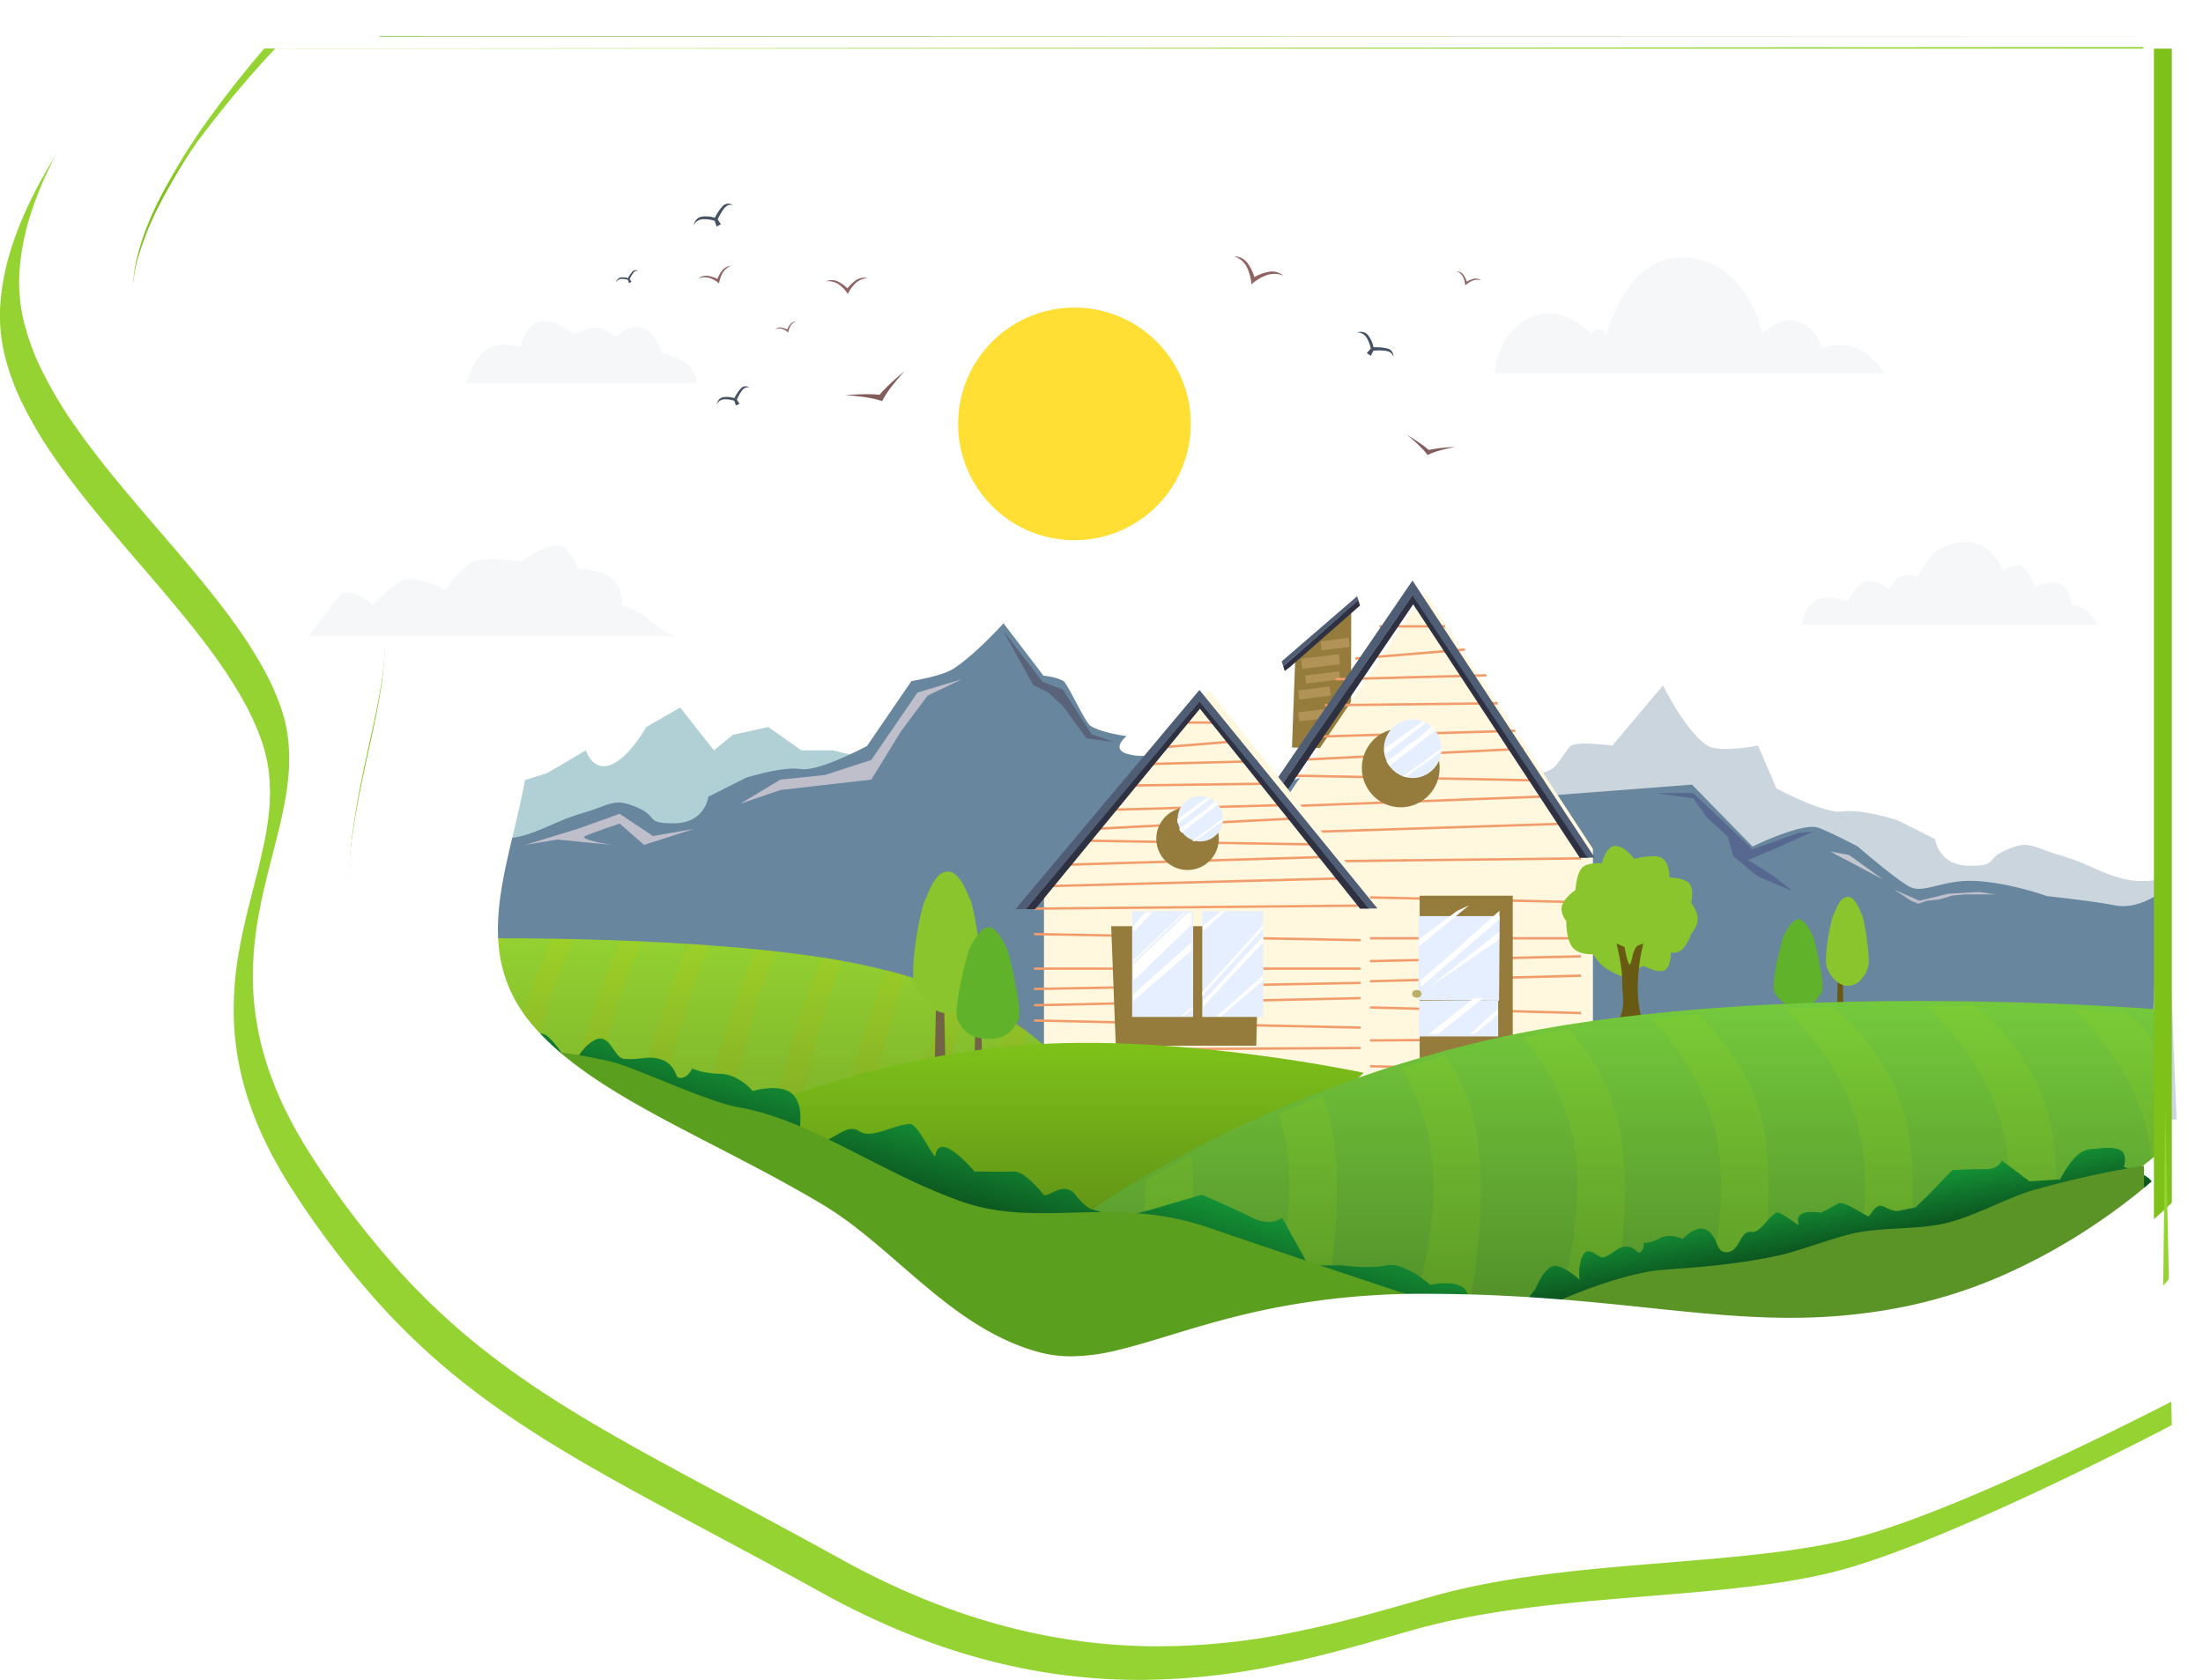 <svg xmlns="http://www.w3.org/2000/svg" xmlns:xlink="http://www.w3.org/1999/xlink" width="918.453" height="700.546" viewBox="0 0 918.453 700.546">
  <defs>
    <filter id="sky">
      <feOffset dx="12" dy="-6" input="SourceAlpha"/>
      <feGaussianBlur stdDeviation="5.5" result="blur"/>
      <feFlood flood-opacity="0.161" result="color"/>
      <feComposite operator="out" in="SourceGraphic" in2="blur"/>
      <feComposite operator="in" in="color"/>
      <feComposite operator="in" in2="SourceGraphic"/>
    </filter>
    <filter id="sun" x="390.453" y="119.27" width="115" height="115" filterUnits="userSpaceOnUse">
      <feOffset dy="1" input="SourceAlpha"/>
      <feGaussianBlur stdDeviation="3" result="blur-2"/>
      <feFlood flood-color="#b7b7b7" flood-opacity="0.722"/>
      <feComposite operator="in" in2="blur-2"/>
      <feComposite in="SourceGraphic"/>
    </filter>
    <filter id="Path_122" x="184.085" y="293.553" width="180.126" height="81.343" filterUnits="userSpaceOnUse">
      <feOffset dy="-1" input="SourceAlpha"/>
      <feGaussianBlur stdDeviation="0.5" result="blur-3"/>
      <feFlood flood-opacity="0.161"/>
      <feComposite operator="in" in2="blur-3"/>
      <feComposite in="SourceGraphic"/>
    </filter>
    <filter id="Path_114" x="191.646" y="256.933" width="709.808" height="229.27" filterUnits="userSpaceOnUse">
      <feOffset dy="-2" input="SourceAlpha"/>
      <feGaussianBlur stdDeviation="1" result="blur-4"/>
      <feFlood flood-opacity="0.161"/>
      <feComposite operator="in" in2="blur-4"/>
      <feComposite in="SourceGraphic"/>
    </filter>
    <filter id="Path_121" x="193.146" y="275.339" width="724.808" height="236.066" filterUnits="userSpaceOnUse">
      <feOffset dx="2" dy="-2" input="SourceAlpha"/>
      <feGaussianBlur stdDeviation="3.5" result="blur-5"/>
      <feFlood flood-opacity="0.161"/>
      <feComposite operator="in" in2="blur-5"/>
      <feComposite in="SourceGraphic"/>
    </filter>
    <linearGradient id="linear-gradient" x1="0.5" x2="0.5" y2="1" gradientUnits="objectBoundingBox">
      <stop offset="0" stop-color="#93d231"/>
      <stop offset="1" stop-color="#79ab29"/>
    </linearGradient>
    <filter id="Path_113" x="185.646" y="382.27" width="260.083" height="102.168" filterUnits="userSpaceOnUse">
      <feOffset input="SourceAlpha"/>
      <feGaussianBlur stdDeviation="3" result="blur-6"/>
      <feFlood flood-opacity="0.161"/>
      <feComposite operator="in" in2="blur-6"/>
      <feComposite in="SourceGraphic"/>
    </filter>
    <linearGradient id="linear-gradient-2" x1="0.5" x2="0.5" y2="1" gradientUnits="objectBoundingBox">
      <stop offset="0" stop-color="#cbcc00" stop-opacity="0.4"/>
      <stop offset="1" stop-color="#91910c" stop-opacity="0.4"/>
    </linearGradient>
    <filter id="Path_83" x="513.005" y="238.005" width="160.097" height="225.236" filterUnits="userSpaceOnUse">
      <feOffset dx="5" dy="3" input="SourceAlpha"/>
      <feGaussianBlur stdDeviation="3" result="blur-7"/>
      <feFlood flood-opacity="0.161"/>
      <feComposite operator="in" in2="blur-7"/>
      <feComposite in="SourceGraphic"/>
    </filter>
    <filter id="Path_84" x="501.239" y="235.723" width="173.065" height="134.242" filterUnits="userSpaceOnUse">
      <feOffset dy="7" input="SourceAlpha"/>
      <feGaussianBlur stdDeviation="4" result="blur-8"/>
      <feFlood flood-opacity="0.161"/>
      <feComposite operator="in" in2="blur-8"/>
      <feComposite in="SourceGraphic"/>
    </filter>
    <filter id="Path_85" x="500.726" y="233.106" width="173.102" height="133.913" filterUnits="userSpaceOnUse">
      <feOffset dy="7" input="SourceAlpha"/>
      <feGaussianBlur stdDeviation="3" result="blur-9"/>
      <feFlood flood-opacity="0.161"/>
      <feComposite operator="in" in2="blur-9"/>
      <feComposite in="SourceGraphic"/>
    </filter>
    <filter id="Ellipse_14" x="558.763" y="294.803" width="50.443" height="50.865" filterUnits="userSpaceOnUse">
      <feOffset dx="-5" dy="8" input="SourceAlpha"/>
      <feGaussianBlur stdDeviation="3" result="blur-10"/>
      <feFlood flood-opacity="0.161"/>
      <feComposite operator="in" in2="blur-10"/>
      <feComposite in="SourceGraphic"/>
    </filter>
    <filter id="Path_97" x="582.87" y="364.527" width="56.808" height="95.715" filterUnits="userSpaceOnUse">
      <feOffset dx="3" input="SourceAlpha"/>
      <feGaussianBlur stdDeviation="3" result="blur-11"/>
      <feFlood flood-opacity="0.161"/>
      <feComposite operator="in" in2="blur-11"/>
      <feComposite in="SourceGraphic"/>
    </filter>
    <filter id="Path_98" x="582.393" y="373.039" width="51.843" height="53.268" filterUnits="userSpaceOnUse">
      <feOffset dy="5" input="SourceAlpha"/>
      <feGaussianBlur stdDeviation="3" result="blur-12"/>
      <feFlood flood-opacity="0.161"/>
      <feComposite operator="in" in2="blur-12"/>
      <feComposite in="SourceGraphic"/>
    </filter>
    <filter id="Path_102" x="582.393" y="408.247" width="51.198" height="32.962" filterUnits="userSpaceOnUse">
      <feOffset dy="1" input="SourceAlpha"/>
      <feGaussianBlur stdDeviation="3" result="blur-13"/>
      <feFlood flood-opacity="0.161"/>
      <feComposite operator="in" in2="blur-13"/>
      <feComposite in="SourceGraphic"/>
    </filter>
    <filter id="Path_83-2" x="426.239" y="278.755" width="153.942" height="181.486" filterUnits="userSpaceOnUse">
      <feOffset dx="4" input="SourceAlpha"/>
      <feGaussianBlur stdDeviation="3" result="blur-14"/>
      <feFlood flood-opacity="0.161"/>
      <feComposite operator="in" in2="blur-14"/>
      <feComposite in="SourceGraphic"/>
    </filter>
    <filter id="Path_84-2" x="415.609" y="280.166" width="167.244" height="110.968" filterUnits="userSpaceOnUse">
      <feOffset dy="7" input="SourceAlpha"/>
      <feGaussianBlur stdDeviation="4" result="blur-15"/>
      <feFlood flood-opacity="0.161"/>
      <feComposite operator="in" in2="blur-15"/>
      <feComposite in="SourceGraphic"/>
    </filter>
    <filter id="Path_85-2" x="414.334" y="278.735" width="168.954" height="109.442" filterUnits="userSpaceOnUse">
      <feOffset dy="7" input="SourceAlpha"/>
      <feGaussianBlur stdDeviation="3" result="blur-16"/>
      <feFlood flood-opacity="0.161"/>
      <feComposite operator="in" in2="blur-16"/>
      <feComposite in="SourceGraphic"/>
    </filter>
    <filter id="Path_86" x="454.261" y="377.228" width="79.768" height="67.862" filterUnits="userSpaceOnUse">
      <feOffset dx="-5" dy="9" input="SourceAlpha"/>
      <feGaussianBlur stdDeviation="3" result="blur-17"/>
      <feFlood flood-opacity="0.161"/>
      <feComposite operator="in" in2="blur-17"/>
      <feComposite in="SourceGraphic"/>
    </filter>
    <filter id="Ellipse_14-2" x="473.065" y="327.739" width="44.071" height="44.071" filterUnits="userSpaceOnUse">
      <feOffset dx="-5" dy="8" input="SourceAlpha"/>
      <feGaussianBlur stdDeviation="3" result="blur-18"/>
      <feFlood flood-opacity="0.161"/>
      <feComposite operator="in" in2="blur-18"/>
      <feComposite in="SourceGraphic"/>
    </filter>
    <filter id="Path_140" x="380.536" y="410.433" width="22.769" height="49.659" filterUnits="userSpaceOnUse">
      <feOffset dx="5" dy="3" input="SourceAlpha"/>
      <feGaussianBlur stdDeviation="3" result="blur-19"/>
      <feFlood flood-opacity="0.161"/>
      <feComposite operator="in" in2="blur-19"/>
      <feComposite in="SourceGraphic"/>
    </filter>
    <filter id="Path_139" x="371.704" y="354.448" width="46.434" height="77.145" filterUnits="userSpaceOnUse">
      <feOffset dx="8" dy="3" input="SourceAlpha"/>
      <feGaussianBlur stdDeviation="3" result="blur-20"/>
      <feFlood flood-opacity="0.161"/>
      <feComposite operator="in" in2="blur-20"/>
      <feComposite in="SourceGraphic"/>
    </filter>
    <filter id="Path_140-2" x="756.709" y="400.131" width="20.992" height="37.865" filterUnits="userSpaceOnUse">
      <feOffset dx="5" dy="3" input="SourceAlpha"/>
      <feGaussianBlur stdDeviation="3" result="blur-21"/>
      <feFlood flood-opacity="0.161"/>
      <feComposite operator="in" in2="blur-21"/>
      <feComposite in="SourceGraphic"/>
    </filter>
    <filter id="Path_139-2" x="752.285" y="365.003" width="35.841" height="55.111" filterUnits="userSpaceOnUse">
      <feOffset dx="8" dy="3" input="SourceAlpha"/>
      <feGaussianBlur stdDeviation="3" result="blur-22"/>
      <feFlood flood-opacity="0.161"/>
      <feComposite operator="in" in2="blur-22"/>
      <feComposite in="SourceGraphic"/>
    </filter>
    <filter id="Path_56" x="389.811" y="377.641" width="44.122" height="64.605" filterUnits="userSpaceOnUse">
      <feOffset dx="4" dy="7" input="SourceAlpha"/>
      <feGaussianBlur stdDeviation="3" result="blur-23"/>
      <feFlood flood-opacity="0.161"/>
      <feComposite operator="in" in2="blur-23"/>
      <feComposite in="SourceGraphic"/>
    </filter>
    <filter id="Path_56-2" x="730.419" y="374.336" width="38.383" height="54.366" filterUnits="userSpaceOnUse">
      <feOffset dx="4" dy="7" input="SourceAlpha"/>
      <feGaussianBlur stdDeviation="3" result="blur-24"/>
      <feFlood flood-opacity="0.161"/>
      <feComposite operator="in" in2="blur-24"/>
      <feComposite in="SourceGraphic"/>
    </filter>
    <linearGradient id="linear-gradient-3" x1="0.5" x2="0.5" y2="1" gradientUnits="objectBoundingBox">
      <stop offset="0" stop-color="#7dc119"/>
      <stop offset="1" stop-color="#609117"/>
    </linearGradient>
    <filter id="Path_108" x="306.179" y="425.89" width="271.35" height="95.187" filterUnits="userSpaceOnUse">
      <feOffset dy="-2" input="SourceAlpha"/>
      <feGaussianBlur stdDeviation="3" result="blur-25"/>
      <feFlood flood-opacity="0.161"/>
      <feComposite operator="in" in2="blur-25"/>
      <feComposite in="SourceGraphic"/>
    </filter>
    <filter id="Path_143" x="649.51" y="351.23" width="58.614" height="56.307" filterUnits="userSpaceOnUse">
      <feOffset dx="1" dy="1" input="SourceAlpha"/>
      <feGaussianBlur result="blur-26"/>
      <feFlood flood-opacity="0.161"/>
      <feComposite operator="in" in2="blur-26"/>
      <feComposite in="SourceGraphic"/>
    </filter>
    <filter id="Path_142" x="667.156" y="388.776" width="23.428" height="47.132" filterUnits="userSpaceOnUse">
      <feOffset dx="1" input="SourceAlpha"/>
      <feGaussianBlur stdDeviation="1.5" result="blur-27"/>
      <feFlood flood-opacity="0.161"/>
      <feComposite operator="in" in2="blur-27"/>
      <feComposite in="SourceGraphic"/>
    </filter>
    <linearGradient id="linear-gradient-4" x1="0.5" x2="0.5" y2="1" gradientUnits="objectBoundingBox">
      <stop offset="0" stop-color="#74c83c"/>
      <stop offset="1" stop-color="#4a8225"/>
    </linearGradient>
    <filter id="Path_110" x="445.183" y="408.445" width="462.27" height="160.52" filterUnits="userSpaceOnUse">
      <feOffset dy="-2" input="SourceAlpha"/>
      <feGaussianBlur stdDeviation="3" result="blur-28"/>
      <feFlood flood-opacity="0.161"/>
      <feComposite operator="in" in2="blur-28"/>
      <feComposite in="SourceGraphic"/>
    </filter>
    <linearGradient id="linear-gradient-5" x1="0.5" x2="0.5" y2="1" gradientUnits="objectBoundingBox">
      <stop offset="0" stop-color="#149236"/>
      <stop offset="1" stop-color="#0a491b"/>
    </linearGradient>
    <filter id="Path_130" x="621.457" y="467.983" width="281.497" height="86.278" filterUnits="userSpaceOnUse">
      <feOffset dy="-3" input="SourceAlpha"/>
      <feGaussianBlur stdDeviation="1.5" result="blur-29"/>
      <feFlood flood-opacity="0.161"/>
      <feComposite operator="in" in2="blur-29"/>
      <feComposite in="SourceGraphic"/>
    </filter>
    <filter id="Path_106" x="624.726" y="477.203" width="278.149" height="90.761" filterUnits="userSpaceOnUse">
      <feOffset dy="1" input="SourceAlpha"/>
      <feGaussianBlur stdDeviation="3" result="blur-30"/>
      <feFlood flood-opacity="0.161"/>
      <feComposite operator="in" in2="blur-30"/>
      <feComposite in="SourceGraphic"/>
    </filter>
    <filter id="Path_129" x="176.585" y="401.796" width="462.575" height="179.454" filterUnits="userSpaceOnUse">
      <feOffset dy="-3" input="SourceAlpha"/>
      <feGaussianBlur stdDeviation="3" result="blur-31"/>
      <feFlood flood-opacity="0.161"/>
      <feComposite operator="in" in2="blur-31"/>
      <feComposite in="SourceGraphic"/>
    </filter>
    <filter id="Path_105" x="209.931" y="428.589" width="416.206" height="152.018" filterUnits="userSpaceOnUse">
      <feOffset dy="-2" input="SourceAlpha"/>
      <feGaussianBlur stdDeviation="3" result="blur-32"/>
      <feFlood flood-opacity="0.161"/>
      <feComposite operator="in" in2="blur-32"/>
      <feComposite in="SourceGraphic"/>
    </filter>
    <filter id="Subtraction_15" x="75.222" y="0" width="843.232" height="631.096" filterUnits="userSpaceOnUse">
      <feOffset dx="5" dy="-5" input="SourceAlpha"/>
      <feGaussianBlur stdDeviation="5" result="blur-33"/>
      <feFlood flood-opacity="0.161"/>
      <feComposite operator="in" in2="blur-33"/>
      <feComposite in="SourceGraphic"/>
    </filter>
    <filter id="Subtraction_15-2" x="75.222" y="0" width="843.232" height="631.096" filterUnits="userSpaceOnUse">
      <feOffset dx="7" dy="-8" input="SourceAlpha"/>
      <feGaussianBlur stdDeviation="6" result="blur-34"/>
      <feFlood flood-opacity="0.161" result="color-2"/>
      <feComposite operator="out" in="SourceGraphic" in2="blur-34"/>
      <feComposite operator="in" in="color-2"/>
      <feComposite operator="in" in2="SourceGraphic"/>
    </filter>
    <filter id="Subtraction_13">
      <feOffset dx="10" dy="-11" input="SourceAlpha"/>
      <feGaussianBlur stdDeviation="6.5" result="blur-35"/>
      <feFlood flood-opacity="0.161" result="color-3"/>
      <feComposite operator="out" in="SourceGraphic" in2="blur-35"/>
      <feComposite operator="in" in="color-3"/>
      <feComposite operator="in" in2="SourceGraphic"/>
    </filter>
    <filter id="Subtraction_12">
      <feOffset dx="8" dy="-14" input="SourceAlpha"/>
      <feGaussianBlur stdDeviation="5.5" result="blur-36"/>
      <feFlood flood-opacity="0.161" result="color-4"/>
      <feComposite operator="out" in="SourceGraphic" in2="blur-36"/>
      <feComposite operator="in" in="color-4"/>
      <feComposite operator="in" in2="SourceGraphic"/>
    </filter>
    <filter id="Path_118" x="418.116" y="261.933" width="46.191" height="47.45" filterUnits="userSpaceOnUse">
      <feOffset dy="1" input="SourceAlpha"/>
      <feGaussianBlur result="blur-37"/>
      <feFlood flood-opacity="0.161"/>
      <feComposite operator="in" in2="blur-37"/>
      <feComposite in="SourceGraphic"/>
    </filter>
    <filter id="Path_128" x="177.979" y="117.479" width="128.855" height="58.633" filterUnits="userSpaceOnUse">
      <feOffset dx="2" dy="1" input="SourceAlpha"/>
      <feGaussianBlur stdDeviation="5.5" result="blur-38"/>
      <feFlood flood-opacity="0.161"/>
      <feComposite operator="in" in2="blur-38"/>
      <feComposite in="SourceGraphic"/>
    </filter>
    <filter id="Path_125" x="119.697" y="218.27" width="170.451" height="56.073" filterUnits="userSpaceOnUse">
      <feOffset dx="7" dy="3" input="SourceAlpha"/>
      <feGaussianBlur stdDeviation="3" result="blur-39"/>
      <feFlood flood-opacity="0.161"/>
      <feComposite operator="in" in2="blur-39"/>
      <feComposite in="SourceGraphic"/>
    </filter>
    <filter id="Path_127" x="733.427" y="207.969" width="159.241" height="70.643" filterUnits="userSpaceOnUse">
      <feOffset dx="1" dy="1" input="SourceAlpha"/>
      <feGaussianBlur stdDeviation="6" result="blur-40"/>
      <feFlood flood-opacity="0.161"/>
      <feComposite operator="in" in2="blur-40"/>
      <feComposite in="SourceGraphic"/>
    </filter>
    <filter id="Path_60" x="606.632" y="90.851" width="195.986" height="81.472" filterUnits="userSpaceOnUse">
      <feOffset dx="1" dy="1" input="SourceAlpha"/>
      <feGaussianBlur stdDeviation="5.5" result="blur-41"/>
      <feFlood flood-opacity="0.161"/>
      <feComposite operator="in" in2="blur-41"/>
      <feComposite in="SourceGraphic"/>
    </filter>
  </defs>
  <g id="home7" transform="translate(0 19.605)">
  <g class="sky">
    <g data-type="innerShadowGroup">
      <path id="sky-2" data-name="sky" d="M1489.706,6.2s-11.29,17.459-19.9,45.254c-5.433,17.543-11.693,37.559-6.84,63.232,4.342,22.97,36.1,64.119,60,102.838,11.837,19.176,21.056,39.549,25.248,53.259,6.4,20.917,2.339,40.47-1.331,57.52-3.586,16.661-6.8,30.792-7.727,37.782-2.712,15.619-4.783,28.979,10.3,51.355,8.7,12.911,26.882,26.976,52.792,41.3,18.563,10.265,41.3,19.054,67.778,35.956,62.6,39.956,47.725,45.409,84.568,59.513s50.023,2.371,69.3-1.348c16-3.087,35.213-10.69,55.689-13.986,3.835-.618,7.572-3.962,11.812-3.884,8.7.16,16.85-1.285,26-1.64,15.218-.589,32.4-.127,54.823,1.64,47.064,3.707,105.956,12.322,140.554,6.431s57.1-6.673,81.524-20.8c28.375-16.42,44.116-31.708,44.116-31.708L2240.358,6Z" transform="translate(-1344.529 -5.334)" fill="#9bebe7"/>
      <g transform="matrix(1, 0, 0, 1, 0, -19.6)" filter="url(#sky)">
        <path id="sky-3" data-name="sky" d="M1489.706,6.2s-11.29,17.459-19.9,45.254c-5.433,17.543-11.693,37.559-6.84,63.232,4.342,22.97,36.1,64.119,60,102.838,11.837,19.176,21.056,39.549,25.248,53.259,6.4,20.917,2.339,40.47-1.331,57.52-3.586,16.661-6.8,30.792-7.727,37.782-2.712,15.619-4.783,28.979,10.3,51.355,8.7,12.911,26.882,26.976,52.792,41.3,18.563,10.265,41.3,19.054,67.778,35.956,62.6,39.956,47.725,45.409,84.568,59.513s50.023,2.371,69.3-1.348c16-3.087,35.213-10.69,55.689-13.986,3.835-.618,7.572-3.962,11.812-3.884,8.7.16,16.85-1.285,26-1.64,15.218-.589,32.4-.127,54.823,1.64,47.064,3.707,105.956,12.322,140.554,6.431s57.1-6.673,81.524-20.8c28.375-16.42,44.116-31.708,44.116-31.708L2240.358,6Z" transform="translate(-1344.53 14.27)" fill="#fff"/>
      </g>
    </g>
  </g>
    <g class="sun">
    <g transform="matrix(1, 0, 0, 1, 0, -19.6)" filter="url(#sun)">
      <path id="sun-2" data-name="sun" d="M48.5,0A48.5,48.5,0,1,1,0,48.5,48.5,48.5,0,0,1,48.5,0Z" transform="translate(399.45 127.27)" fill="#ffdf34"/>
    </g>
    </g>
    <g transform="matrix(1, 0, 0, 1, 0, -19.6)" filter="url(#Path_122)">
      <path id="Path_122-2" data-name="Path 122" d="M1518.248,376.032l12.85,3.281,10.481-3.281,16.245-9.533s2.751,9.083,10.481,6,14.673-15.73,14.673-15.73l14.149-8.113,14.087,17.842,7.922-6.488,14.673-3.241,13.875,9.729h13.207l15.366,3.731-3.144,30.088L1522.189,427l-23.058-26.682Z" transform="translate(-1313.55 -52.6)" fill="#b1d0d6"/>
    </g>
    <g transform="matrix(1, 0, 0, 1, 0, -19.6)" filter="url(#Path_114)">
      <path id="Path_114-2" data-name="Path 114" d="M1503.426,264.932s9.465,4.589,22.851,0c8.08-2.77,12.79-5.906,22.851-8.819s11.99-5.72,19.243-3.223c13.093,4.506,4.829,7.707,18.041,7.707s14.432-11.079,14.432-11.079l15.635-7.884s15.194-4.875,22.852-3.677,27.708-9.634,27.708-9.634l18.5-27.049s12.706-2.026,17.578-5.187c9.118-5.919,20.816-18.9,20.816-18.9l16.653,21.861s5.088.371,8.326,2.223c1.58.9,8.789,16.674,11.1,18.527,4.163,2.964,15.217,4.446,15.217,4.446s-6.575,5.162,0,7.315a23.229,23.229,0,0,0,13.071,0s19.276,12.127,37.442,12.9c9.773.417,14.766.007,21.649-2.83a143.784,143.784,0,0,0,13.573-6.973l12.285,6.973,73.591,7.748,64.122-4.918,25.257,25.836s21.063-10.411,27.662-7.777,16.236,7.777,16.236,7.777,15.7,13.69,21.649,16.789,13.981-3.372,28.263-2.408,28.865,6.262,28.865,6.262,19.564,2.11,28.264,3.854S2204,290.944,2204,290.944v31.792l-3.492,77.725-700.316-34.089,3.234-79.281Z" transform="translate(-1305.55 84.74)" fill="#68869d"/>
    </g>
    <g transform="matrix(1, 0, 0, 1, 0, -19.6)" filter="url(#Path_121)">
      <path id="Path_121-2" data-name="Path 121" d="M2200.767,264.932s-9.465,4.589-22.852,0c-8.081-2.77-12.791-5.906-22.852-8.819s-11.99-5.72-19.243-3.223c-13.093,4.506-4.829,7.707-18.041,7.707s-14.433-11.079-14.433-11.079l-15.635-7.884s-15.194-4.875-22.852-3.677-27.708-9.634-27.708-9.634l-7.652-17.837s-16.26,3.162-21.131,0c-9.118-5.919-18.49-25.093-18.49-25.093l-21.131,25.093s-13.931-1.853-17.169,0c-1.58.9-5.092,7.462-7.405,9.315-4.163,2.964-15.217,4.446-15.217,4.446s6.575,5.162,0,7.315a23.229,23.229,0,0,1-13.071,0s-19.276,12.127-37.442,12.9c-9.773.417-14.766.007-21.649-2.83a143.784,143.784,0,0,1-13.573-6.973l-12.285,6.973-73.591,7.748-64.122-4.918L1667.969,270.3s-21.063-10.411-27.662-7.777-16.236,7.777-16.236,7.777-15.7,13.69-21.649,16.789-13.981-3.372-28.263-2.408-28.865,6.262-28.865,6.262-19.564,2.11-28.264,3.854-16.837-3.854-16.837-3.854v31.792l3.492,77.725L2204,366.371l-3.233-79.281Z" transform="translate(-1298.55 102.44)" fill="rgba(104,134,157,0.35)"/>
    </g>
    <g id="linedlawn2" transform="translate(-227.931 -12.399)">
      <g transform="matrix(1, 0, 0, 1, 227.93, -7.21)" filter="url(#Path_113)">
        <path id="Path_113-2" data-name="Path 113" d="M1543.775,381.629s98.758-1.664,159.279,9.864,82.8,36.247,82.8,36.247-110.542,47.7-171.063,36.176S1543.775,381.629,1543.775,381.629Z" transform="translate(-1349.13 9.73)" fill="url(#linear-gradient)"/>
      </g>
      <path id="Intersection_2" data-name="Intersection 2" d="M113.453,11.116q1.462-3.509,2.825-6.633,4.367.424,8.667.9a182.089,182.089,0,0,0-6.655,17.086c-8.087,24.315-12.816,49.367-14.773,61.079-3.905.318-7.752.52-11.508.591C94.666,70.967,101.775,39.155,113.453,11.116Zm-45.5,71.255q-2.233-.425-4.379-.957c3.017-14.467,9.946-44.036,20.884-70.3C85.779,7.933,87.043,5,88.247,2.281c2.939.183,5.895.38,8.849.592a182.025,182.025,0,0,0-7.806,19.6c-8.047,24.2-12.769,49.121-14.744,60.906Q71.161,82.98,67.948,82.371Zm74.5-71.255q.7-1.681,1.378-3.272,4.317.655,8.444,1.383c-1.737,4.122-3.421,8.543-4.984,13.244-7.217,21.7-11.759,43.984-14.044,56.852-3.9.757-7.8,1.445-11.669,2.049C124.6,66.889,131.526,37.351,142.453,11.116ZM37.254,69.337c3.711-15.744,9.763-37.966,18.2-58.222C57.007,7.386,58.478,3.989,59.865.9q4.426.161,9,.361A181.908,181.908,0,0,0,60.29,22.47a414.691,414.691,0,0,0-13.3,52.786A76.261,76.261,0,0,1,37.254,69.337ZM170.636,13.1q4.254,1.057,8.209,2.191-1.317,3.468-2.554,7.175A408.788,408.788,0,0,0,163.57,72.2q-5.758,1.564-11.663,3.014C155.309,59.945,161.531,35.5,170.636,13.1Zm25.873,8.062q4.3,1.646,8.117,3.326a394.6,394.6,0,0,0-10.144,38.34q-5.571,1.852-11.562,3.721A413.531,413.531,0,0,1,196.509,21.166Zm24.869,11.858c3.156,1.871,5.85,3.644,8.112,5.249-1.249,4.5-2.386,8.921-3.411,13.164-3.291,1.283-7.131,2.746-11.42,4.326C216.552,48.65,218.791,40.913,221.378,33.024ZM14.612,45.182A333.061,333.061,0,0,1,26.454,11.116C28.131,7.088,29.712,3.449,31.2.162c2.908.044,5.957.1,9.113.168A181.827,181.827,0,0,0,31.29,22.47c-3.748,11.268-6.774,22.693-9.137,32.877A98.78,98.78,0,0,1,14.612,45.182ZM-1.325,8.209Q.551,3.79,2.256.027C4.632.01,7.744,0,11.469,0A181.745,181.745,0,0,0,2.725,21.18,133.5,133.5,0,0,1-1.325,8.209Z" transform="translate(426.947 384.183)" opacity="0.44" fill="url(#linear-gradient-2)"/>
    </g>
    <g id="Group_13" data-name="Group 13" transform="translate(348.039 -82.325) rotate(1)">
      <path id="Path_160" data-name="Path 160" d="M2470.541,435.223l.683-35.544,22.983-24.383.926,59.927Z" transform="translate(-2273.434 -64.142)" fill="#957c3d"/>
      <g id="Group_12" data-name="Group 12" transform="translate(186.576 319.394) rotate(-18)">
        <path id="Path_161" data-name="Path 161" d="M2467.011,392.738l-2.469.9v-2.077l38.008-17.246v2.393l-34.128,15.4C2459.538,396.11,2467.011,392.738,2467.011,392.738Z" transform="translate(-2464.071 -372.643)" fill="#2d3142"/>
        <path id="Path_162" data-name="Path 162" d="M2467.545,393.468l-2.47,1.231v-2.252l38.021-16.792v1.78Z" transform="translate(-2464.617 -375.655)" fill="#4f5d75"/>
      </g>
      <rect id="Rectangle_11" data-name="Rectangle 11" width="13.212" height="3.798" transform="translate(199.253 347.212) rotate(-8)" fill="rgba(239,198,151,0.31)"/>
      <rect id="Rectangle_17" data-name="Rectangle 17" width="13.212" height="3.798" transform="translate(199.413 356.362) rotate(-8)" fill="rgba(239,198,151,0.31)"/>
      <rect id="Rectangle_15" data-name="Rectangle 15" width="15.901" height="4.22" transform="translate(200.215 334.003) rotate(-8)" fill="rgba(239,198,151,0.31)"/>
      <rect id="Rectangle_13" data-name="Rectangle 13" width="14.325" height="3.376" transform="translate(202.083 340.954) rotate(-8)" fill="rgba(239,198,151,0.31)"/>
      <rect id="Rectangle_14" data-name="Rectangle 14" width="11.815" height="3.798" transform="translate(208.235 326.564) rotate(-8)" fill="rgba(239,198,151,0.31)"/>
    </g>
    <g id="twinhouse" transform="translate(-19.883 160.163)">
      <g id="House" transform="translate(529.61 55.339)">
        <g transform="matrix(1, 0, 0, 1, -509.73, -235.11)" filter="url(#Path_83)">
          <path id="Path_83-3" data-name="Path 83" d="M2743.859,439.82h142.1V339.581l-70.12-107-71.977,107Z" transform="translate(-2226.85 11.42)" fill="#fff8df"/>
        </g>
        <line id="Line_1" data-name="Line 1" x2="27.413" transform="translate(65.337 26.099)" fill="none" stroke="#f39c6b" stroke-width="1"/>
        <line id="Line_2" data-name="Line 2" y1="3.763" x2="45.689" transform="translate(55.313 35.775)" fill="none" stroke="#f39c6b" stroke-width="1"/>
        <line id="Line_3" data-name="Line 3" x1="62.889" y2="1.613" transform="translate(47.112 46.525)" fill="none" stroke="#f39c6b" stroke-width="1"/>
        <line id="Line_4" data-name="Line 4" y1="0.848" x2="72.087" transform="translate(42.635 58.162)" fill="none" stroke="#f39c6b" stroke-width="1"/>
        <line id="Line_5" data-name="Line 5" x1="85.317" y2="2.517" transform="translate(36.699 69.638)" fill="none" stroke="#f39c6b" stroke-width="1"/>
        <line id="Line_6" data-name="Line 6" y1="4.779" x2="96.273" transform="translate(29.066 77.129)" fill="none" stroke="#f39c6b" stroke-width="1"/>
        <line id="Line_7" data-name="Line 7" x2="108.978" y2="2.12" transform="translate(24.826 88.269)" fill="none" stroke="#f39c6b" stroke-width="1"/>
        <line id="Line_8" data-name="Line 8" x1="113.293" y2="4.3" transform="translate(20.523 97.052)" fill="none" stroke="#f39c6b" stroke-width="1"/>
        <line id="Line_9" data-name="Line 9" y1="4.3" x2="132.643" transform="translate(11.386 108.339)" fill="none" stroke="#f39c6b" stroke-width="1"/>
        <line id="Line_10" data-name="Line 10" x1="142.319" y2="1.613" transform="translate(7.086 122.852)" fill="none" stroke="#f39c6b" stroke-width="1"/>
        <line id="Line_11" data-name="Line 11" x2="142.319" y2="3.225" transform="translate(7.086 137.903)" fill="none" stroke="#f39c6b" stroke-width="1"/>
        <line id="Line_12" data-name="Line 12" x1="142.319" transform="translate(7.086 156.178)" fill="none" stroke="#f39c6b" stroke-width="1"/>
        <line id="Line_13" data-name="Line 13" y1="3.225" x2="142.319" transform="translate(7.086 163.704)" fill="none" stroke="#f39c6b" stroke-width="1"/>
        <line id="Line_14" data-name="Line 14" x1="142.319" y2="3.763" transform="translate(7.086 171.766)" fill="none" stroke="#f39c6b" stroke-width="1"/>
        <line id="Line_15" data-name="Line 15" x2="142.319" y2="3.763" transform="translate(7.086 183.592)" fill="none" stroke="#f39c6b" stroke-width="1"/>
        <line id="Line_16" data-name="Line 16" x1="142.319" y2="1.075" transform="translate(7.086 198.105)" fill="none" stroke="#f39c6b" stroke-width="1"/>
        <line id="Line_17" data-name="Line 17" x2="142.319" y2="3.225" transform="translate(7.086 208.317)" fill="none" stroke="#f39c6b" stroke-width="1"/>
        <g transform="matrix(1, 0, 0, 1, -509.73, -235.11)" filter="url(#Path_84)">
          <path id="Path_84-3" data-name="Path 84" d="M2769.451,289.636h-4.182L2841.2,179.395l73.134,110.014h-3.655L2841.2,183.7Z" transform="translate(-2252.03 61.33)" fill="#2d3142"/>
        </g>
        <g transform="matrix(1, 0, 0, 1, -509.73, -235.11)" filter="url(#Path_85)">
          <path id="Path_85-3" data-name="Path 85" d="M2763.67,296.847h-3.513l79.156-115.913L2915.26,296.46h-3.088l-72.858-109.323Z" transform="translate(-2250.43 54.17)" fill="#4f5d75"/>
        </g>
        <g id="circularwindow" transform="translate(63.037 60.697)">
          <g transform="matrix(1, 0, 0, 1, -572.76, -295.8)" filter="url(#Ellipse_14)">
            <ellipse id="Ellipse_14-3" data-name="Ellipse 14" cx="16.222" cy="16.432" rx="16.222" ry="16.432" transform="translate(572.76 295.8)" fill="#957c3d"/>
          </g>
          <ellipse id="Ellipse_13" data-name="Ellipse 13" cx="12.008" cy="12.219" rx="12.008" ry="12.219" transform="translate(4.213 4.213)" fill="#e6efff"/>
          <path id="window_shine" data-name="window shine" d="M2905.49,294.957l15.823-11.182s-.283-.3.515,0a2.731,2.731,0,0,1,.991.515l-16.993,13.077a5.629,5.629,0,0,1-.335-1.2A4.974,4.974,0,0,1,2905.49,294.957Z" transform="translate(-2901.157 -278.586)" fill="#fff"/>
          <path id="window_shine-2" data-name="window shine" d="M2905.632,296.4l8.807-6.18,7.491-5.665v1.339l-15.01,10.789-.927-.284Z" transform="translate(-2893.552 -268.488)" fill="#fff"/>
          <path id="window_shine-3" data-name="window shine" d="M2903.434,297.251l5.531-3.93,3.863-3.3,3.862-2.42,5.586-4.937s.486.5.925.917a3.586,3.586,0,0,1,.614.723l-19.081,14.811s-.381-.45-.706-.916S2903.434,297.251,2903.434,297.251Z" transform="translate(-2898.174 -275.503)" fill="#fff"/>
        </g>
        <g id="door" transform="translate(79.144 138.421)">
          <g transform="matrix(1, 0, 0, 1, -588.87, -373.53)" filter="url(#Path_97)">
            <path id="Path_97-2" data-name="Path 97" d="M3268.47,467.542V389.828h38.808v77.715Z" transform="translate(-2679.6 -16.3)" fill="#957c3d"/>
          </g>
          <g transform="matrix(1, 0, 0, 1, -588.87, -373.53)" filter="url(#Path_98)">
            <path id="Path_98-2" data-name="Path 98" d="M0,0H33.843l-.268,35.268L0,34.96Z" transform="translate(591.39 377.04)" fill="#e6efff"/>
          </g>
          <g transform="matrix(1, 0, 0, 1, -588.87, -373.53)" filter="url(#Path_102)">
            <path id="Path_102-2" data-name="Path 102" d="M1.689.282H34.516V15.243H1.318Z" transform="translate(590.08 415.96)" fill="#e6efff"/>
          </g>
          <path id="Path_99" data-name="Path 99" d="M3277.2,411.428l15.963-11.846,5.018-2.342L3277.2,414.512Z" transform="translate(-3274.599 -393.225)" fill="#fff"/>
          <path id="Path_100" data-name="Path 100" d="M3278.95,431.635c.317-.127,16.218-13.923,22.341-19.564,3.3-3.04,10.578-9.423,10.578-9.423v3.464l-32.919,28.366Z" transform="translate(-3275.605 -396.34)" fill="#fff"/>
          <path id="Path_101" data-name="Path 101" d="M3286.446,446.694l29.608-23.418v3.178l-13.382,9.2Z" transform="translate(-3279.922 -408.22)" fill="#fff"/>
          <path id="Path_103" data-name="Path 103" d="M977.244,493.455l18.685-14.98h3.881l-18.773,14.98Z" transform="translate(-970.342 -435.773)" fill="#fff"/>
          <path id="Path_104" data-name="Path 104" d="M1017.794,499.626l11.388-10.241v2.392l-9.482,7.849Z" transform="translate(-993.697 -442.057)" fill="#fff"/>
        </g>
      </g>
      <g id="House-2" data-name="House" transform="translate(443.217 100.968)">
        <g transform="matrix(1, 0, 0, 1, -423.33, -280.74)" filter="url(#Path_83-2)">
          <path id="Path_83-4" data-name="Path 83" d="M2743.859,396.07H2879.8V316.992l-67.082-84.408-68.86,84.408Z" transform="translate(-2312.62 55.17)" fill="#fff8df"/>
        </g>
        <line id="Line_1-2" data-name="Line 1" x2="21.626" transform="translate(65.846 20.589)" fill="none" stroke="#f39c6b" stroke-width="1"/>
        <line id="Line_2-2" data-name="Line 2" y1="2.968" x2="36.043" transform="translate(57.789 28.222)" fill="none" stroke="#f39c6b" stroke-width="1"/>
        <line id="Line_3-2" data-name="Line 3" x1="49.613" y2="1.272" transform="translate(51.429 36.703)" fill="none" stroke="#f39c6b" stroke-width="1"/>
        <line id="Line_4-2" data-name="Line 4" y1="0.848" x2="64.454" transform="translate(43.796 46.032)" fill="none" stroke="#f39c6b" stroke-width="1"/>
        <line id="Line_5-2" data-name="Line 5" x1="78.447" y2="2.12" transform="translate(35.739 54.937)" fill="none" stroke="#f39c6b" stroke-width="1"/>
        <line id="Line_6-2" data-name="Line 6" y1="4.664" x2="89.896" transform="translate(28.955 60.449)" fill="none" stroke="#f39c6b" stroke-width="1"/>
        <line id="Line_7-2" data-name="Line 7" x2="101.769" y2="1.696" transform="translate(25.562 69.778)" fill="none" stroke="#f39c6b" stroke-width="1"/>
        <line id="Line_8-2" data-name="Line 8" x1="113.218" y2="3.392" transform="translate(18.354 76.563)" fill="none" stroke="#f39c6b" stroke-width="1"/>
        <line id="Line_9-2" data-name="Line 9" y1="3.392" x2="128.484" transform="translate(11.145 85.467)" fill="none" stroke="#f39c6b" stroke-width="1"/>
        <line id="Line_10-2" data-name="Line 10" x1="136.117" y2="1.272" transform="translate(7.753 96.917)" fill="none" stroke="#f39c6b" stroke-width="1"/>
        <line id="Line_11-2" data-name="Line 11" x2="136.117" y2="2.544" transform="translate(7.753 108.79)" fill="none" stroke="#f39c6b" stroke-width="1"/>
        <line id="Line_12-2" data-name="Line 12" x1="136.117" transform="translate(7.753 123.207)" fill="none" stroke="#f39c6b" stroke-width="1"/>
        <line id="Line_13-2" data-name="Line 13" y1="2.544" x2="136.117" transform="translate(7.753 129.144)" fill="none" stroke="#f39c6b" stroke-width="1"/>
        <line id="Line_14-2" data-name="Line 14" x1="136.117" y2="2.968" transform="translate(7.753 135.504)" fill="none" stroke="#f39c6b" stroke-width="1"/>
        <line id="Line_15-2" data-name="Line 15" x2="136.117" y2="2.968" transform="translate(7.753 144.833)" fill="none" stroke="#f39c6b" stroke-width="1"/>
        <line id="Line_16-2" data-name="Line 16" x1="136.117" y2="0.848" transform="translate(7.753 156.282)" fill="none" stroke="#f39c6b" stroke-width="1"/>
        <line id="Line_17-2" data-name="Line 17" x2="136.117" y2="2.544" transform="translate(7.753 164.339)" fill="none" stroke="#f39c6b" stroke-width="1"/>
        <g transform="matrix(1, 0, 0, 1, -423.33, -280.74)" filter="url(#Path_84-2)">
          <path id="Path_84-4" data-name="Path 84" d="M2767.257,266.363H2763.3l72.653-86.968,70.592,86.789h-3.817l-66.775-83.394Z" transform="translate(-2335.69 105.77)" fill="#2d3142"/>
        </g>
        <g transform="matrix(1, 0, 0, 1, -423.33, -280.74)" filter="url(#Path_85-2)">
          <path id="Path_85-4" data-name="Path 85" d="M2758.13,272.376h-4.438l76.727-91.442,74.227,91.137h-3.586l-70.641-86.244Z" transform="translate(-2330.36 99.8)" fill="#4f5d75"/>
        </g>
        <g transform="matrix(1, 0, 0, 1, -423.33, -280.74)" filter="url(#Path_86)">
          <path id="Path_86-2" data-name="Path 86" d="M2861.2,378.272h61.768l-1.28,49.862h-58.567Z" transform="translate(-2392.94 -1.04)" fill="#957c3d"/>
        </g>
        <path id="Path_96" data-name="Path 96" d="M0,0H25.442V44.1H0Z" transform="translate(48.658 99.249)" fill="#e6efff"/>
        <rect id="Rectangle_6" data-name="Rectangle 6" width="25.442" height="44.1" transform="translate(77.917 99.249)" fill="#e6efff"/>
        <g id="circularwindow-2" data-name="circularwindow" transform="translate(63.732 48.004)">
          <g transform="matrix(1, 0, 0, 1, -487.07, -328.74)" filter="url(#Ellipse_14-2)">
            <circle id="Ellipse_14-4" data-name="Ellipse 14" cx="13.035" cy="13.035" r="13.035" transform="translate(487.07 328.74)" fill="#957c3d"/>
          </g>
          <circle id="Ellipse_13-2" data-name="Ellipse 13" cx="9.451" cy="9.451" r="9.451" transform="translate(3.911 3.259)" fill="#e6efff"/>
          <path id="window_shine-4" data-name="window shine" d="M2905.482,292.568l12.482-8.821s-.223-.234.406,0a2.155,2.155,0,0,1,.781.406l-13.406,10.316a4.441,4.441,0,0,1-.264-.951A3.944,3.944,0,0,1,2905.482,292.568Z" transform="translate(-2901.716 -279.775)" fill="#fff"/>
          <path id="window_shine-5" data-name="window shine" d="M2905.632,293.9l6.947-4.875,5.91-4.469v1.056l-11.842,8.512-.731-.224Z" transform="translate(-2895.755 -272.002)" fill="#fff"/>
          <path id="window_shine-6" data-name="window shine" d="M2903.434,294.172l4.364-3.1,3.047-2.6,3.047-1.909,4.406-3.9s.383.394.73.723a2.794,2.794,0,0,1,.483.57l-15.052,11.684s-.3-.355-.556-.723S2903.434,294.172,2903.434,294.172Z" transform="translate(-2898.935 -277.137)" fill="#fff"/>
        </g>
        <path id="Path_87" data-name="Path 87" d="M2869.182,409.892l4.9-5.836h3l-7.9,8.31Z" transform="translate(-2820.008 -304.36)" fill="#fff"/>
        <path id="Path_88" data-name="Path 88" d="M2869.182,424.029l21.2-20H2891l-21.822,20.894Z" transform="translate(-2820.008 -304.342)" fill="#fff"/>
        <path id="Path_89" data-name="Path 89" d="M2869.182,425.778l22.963-21.731h1.386v5.147l-24.349,23.458Z" transform="translate(-2820.008 -304.355)" fill="#fff"/>
        <path id="Path_90" data-name="Path 90" d="M2869.182,455.269l24.25-21.577v3.365l-24.25,21.082Z" transform="translate(-2820.008 -321.428)" fill="#fff"/>
        <path id="Path_91" data-name="Path 91" d="M2916.332,500.844l4.355-3.662v.99l-3.167,2.672Z" transform="translate(-2847.165 -357.996)" fill="#fff"/>
        <path id="Path_92" data-name="Path 92" d="M2937.413,409.36l7.59-6.2h1.733l-9.323,8.213Z" transform="translate(-2859.306 -303.841)" fill="#fff"/>
        <path id="Path_93" data-name="Path 93" d="M2936.967,444.478l25.422-28.095v1.523L2936.967,446Z" transform="translate(-2859.05 -311.46)" fill="#fff"/>
        <path id="Path_94" data-name="Path 94" d="M2937.495,455.02l25.046-27.1v2.493l-25.046,26.929Z" transform="translate(-2859.354 -318.104)" fill="#fff"/>
        <path id="Path_95" data-name="Path 95" d="M2950.9,483.357l19.372-17.189v2.183l-17.64,15.006Z" transform="translate(-2867.073 -340.133)" fill="#fff"/>
      </g>
      <ellipse id="Ellipse_15" data-name="Ellipse 15" cx="1.955" cy="1.629" rx="1.955" ry="1.629" transform="translate(608.623 233.049)" fill="#bbb068"/>
    </g>
    <g id="tree" transform="translate(87.475 21.438)">
      <g transform="matrix(1, 0, 0, 1, -87.47, -41.04)" filter="url(#Path_140)">
        <path id="Path_140-3" data-name="Path 140" d="M2800.339,586.556l-.668,31.659h4.769l-.364-16.711-.326-14.948Z" transform="translate(-2415.13 -170.12)" fill="#726346"/>
      </g>
      <g transform="matrix(1, 0, 0, 1, -87.47, -41.04)" filter="url(#Path_139)">
        <path id="Path_139-3" data-name="Path 139" d="M2771.059,436.641c2.48-5.855,4.814-12.235,9.731-12.235s8.025,9.178,9.462,12.235,5.766,28.689,3.991,34.491-6.586,12.419-13.453,12.419-12.046-6.856-14.012-12.419S2768.579,442.5,2771.059,436.641Z" transform="translate(-2393.53 -63.96)" fill="#8ac52e"/>
      </g>
    </g>
    <g id="tree-2" data-name="tree" transform="translate(468.056 31.992)">
      <g transform="matrix(1, 0, 0, 1, -468.06, -51.6)" filter="url(#Path_140-2)">
        <path id="Path_140-4" data-name="Path 140" d="M2800.09,586.556l-.419,19.865h2.992l-.228-10.486-.2-9.379Z" transform="translate(-2038.96 -180.42)" fill="#685a12"/>
      </g>
      <g transform="matrix(1, 0, 0, 1, -468.06, -51.6)" filter="url(#Path_139-2)">
        <path id="Path_139-4" data-name="Path 139" d="M2769.259,432.083c1.556-3.674,3.021-7.677,6.106-7.677s5.035,5.759,5.937,7.677,3.618,18,2.5,21.642-4.133,7.793-8.441,7.793-7.558-4.3-8.792-7.793S2767.7,435.757,2769.259,432.083Z" transform="translate(-2012.94 -53.4)" fill="#8ac52e"/>
      </g>
    </g>
    <g id="tree-3" data-name="tree" transform="translate(84.869 197.587)">
      <path id="Path_141" data-name="Path 141" d="M2800.153,586.556l-.483,25.464h3.446l-.263-13.441-.236-12.022Z" transform="translate(-2478.39 -377.97)" fill="#726346"/>
      <g transform="matrix(1, 0, 0, 1, -84.87, -217.19)" filter="url(#Path_56)">
        <path id="Path_56-3" data-name="Path 56" d="M585.1,155.155s4.295-9.869,8.407-9.869,8.042,9.869,8.042,9.869,6.58,25.221,4.2,29.242-4.752,7.493-12.245,7.493-10.235-3.29-12.793-7.493S585.1,155.155,585.1,155.155Z" transform="translate(-185.34 234.36)" fill="#60b22b"/>
      </g>
    </g>
    <g id="tree-4" data-name="tree" transform="translate(425.477 194.281)">
      <path id="Path_141-2" data-name="Path 141" d="M2800.047,586.556l-.377,19.869h2.689l-.2-10.488-.184-9.381Z" transform="translate(-2480.881 -388.106)" fill="#685a12"/>
      <g transform="matrix(1, 0, 0, 1, -425.48, -213.89)" filter="url(#Path_56-2)">
        <path id="Path_56-4" data-name="Path 56" d="M584.015,152.987s3.351-7.7,6.56-7.7,6.275,7.7,6.275,7.7,5.134,19.68,3.28,22.818-3.708,5.847-9.555,5.847-7.986-2.567-9.983-5.847S584.015,152.987,584.015,152.987Z" transform="translate(155.27 231.05)" fill="#60b22b"/>
      </g>
    </g>
    <g transform="matrix(1, 0, 0, 1, 0, -19.6)" filter="url(#Path_108)">
      <path id="Path_108-2" data-name="Path 108" d="M1661.726,450.051s53.853-23.117,117.19-26.854,136.16,11.9,136.16,11.9-60.19,60.78-123.528,64.518S1661.726,450.051,1661.726,450.051Z" transform="translate(-1346.55 14.27)" fill="url(#linear-gradient-3)"/>
    </g>
    <path id="Path_119" data-name="Path 119" d="M2061.167,368.764l-16.374,7.373-10.639,4.446,10.639,6.67,7.864,6.3-14.757-6.3L2028.046,379l-2.464-8.332-8.485-7.674-5.748-8.112-15.6-2.193h15.6L2036,376.136l19.182-6.874Z" transform="translate(-1305.364 -41.544)" fill="#56688f"/>
    <g id="Component_3_1" data-name="Component 3 – 1" transform="translate(649.538 331.577)">
      <g transform="matrix(1, 0, 0, 1, -649.54, -351.18)" filter="url(#Path_143)">
        <path id="Path_143-2" data-name="Path 143" d="M24.264,54.333a31.89,31.89,0,0,1-7.141-4.054,17.522,17.522,0,0,1-4.282-5.326S7,45.4,4.269,41.917,1.9,31,1.9,31-.777,27.643.239,24.4s5.724-6.353,5.724-6.353.483-6.157,2.63-8.888,8.577-2.041,8.577-2.041S19.023.012,22.893.007s7.854,5.576,7.854,5.576,8.578-2.168,11.672-.013,2.849,8.12,2.849,8.12,4.7-.132,7.62,2.022,1.182,8.63,1.182,8.63,2.616,3.424,2.613,6.6-2.627,6.1-2.627,6.1S52.205,41.671,50,43.641a5.445,5.445,0,0,1-4.765,1.275s-.007,6.029-2.866,7.365S33.8,50.261,33.8,50.261Z" transform="matrix(1, -0.02, 0.02, 1, 649.5, 352.21)" fill="#8ac52e"/>
      </g>
      <g transform="matrix(1, 0, 0, 1, -649.54, -351.18)" filter="url(#Path_142)">
        <path id="Path_142-2" data-name="Path 142" d="M0,37.9A41.818,41.818,0,0,0,4.328,26.944c.693-3.269-.149-7.674,0-10.2C4.717,10.149,2.254,0,2.254,0L5.543,1.46s.119.446.7,3.582S7.634,9.086,7.634,9.086a17.9,17.9,0,0,0,1.288-4c.778-3.136,2.149-4.042,2.149-4.042l2.4-.85a77.514,77.514,0,0,0-2.724,19.52c0,10.311,3.024,16.955,3.024,16.955s-3.159.314-6.628.6S0,37.9,0,37.9Z" transform="matrix(1, -0.02, 0.02, 1, 670.66, 393.52)" fill="#685a12"/>
      </g>
    </g>
    <g id="linedlawn" transform="translate(-472.547 4.666)">
      <g transform="matrix(1, 0, 0, 1, 472.55, -24.27)" filter="url(#Path_110)">
        <path id="Path_110-2" data-name="Path 110" d="M1799.273,492.327s77.037-55.955,188.1-76.032,256.166-8.346,256.166-8.346v61.215s-8.985,8.079-25.316,17.169c-35.153,19.565-98.966,50.209-137.443,57.164C1969.717,563.574,1799.273,492.327,1799.273,492.327Z" transform="translate(-1345.09 14.9)" fill="url(#linear-gradient-4)"/>
      </g>
      <path id="Intersection_1" data-name="Intersection 1" d="M-1992.459,11.823c-2.779-26.562-18.723-47.009-28.61-57.35q9.638-1.017,19.322-1.8c12.91,11.958,26.1,29.947,28.754,54.767,3.26,30.454-2.213,61.527-7.2,81.761a240,240,0,0,1-25.262,2.277C-2004.473,89.087-1988.5,49.626-1992.459,11.823Zm-71.887,76.808c3.78-10.045,15.315-44.049,11.888-76.808-2.2-20.989-12.613-38.161-21.766-49.544q3.542-.7,7.13-1.346,5.745-1.038,11.605-1.965c10.653,11.675,20.27,27.674,22.5,48.469,3.352,31.314-2.53,63.284-7.625,83.45C-2048.482,90.362-2056.408,89.6-2064.346,88.631Zm-56.609-9.879c4.751-15.113,11.167-41.4,8.5-66.929-1.477-14.122-6.678-26.518-12.709-36.584q8.92-2.782,18.315-5.333a82.037,82.037,0,0,1,13.86,37.53c2.957,27.623-1.27,55.754-5.806,75.846C-2106.266,81.89-2113.672,80.367-2120.955,78.753Zm188.5-66.929c-3.213-30.713-24.028-53.251-32.728-61.442q10.142-.454,20.056-.721c13.9,11.863,29.248,30.776,32.139,57.776,2.33,21.766.2,43.85-3.029,62.066-8.51,3.506-16.942,6.75-25.032,9.563C-1936.293,64.005-1929.769,37.531-1932.458,11.823ZM-2176.92,64.159c3.537-14.781,6.4-33.759,4.461-52.335a81.97,81.97,0,0,0-3.876-17.618q8.756-3.772,18.32-7.491a80.837,80.837,0,0,1,5.022,20.722c2.354,21.993.154,44.311-3.13,62.634Q-2166.89,67.154-2176.92,64.159Zm-56.439-18.75a152.126,152.126,0,0,0,1.511-23.266c5.527-3.229,11.964-6.832,19.239-10.65a212.17,212.17,0,0,1-.925,40.955C-2221,49.89-2227.668,47.5-2233.358,45.409Zm360.9-33.586c-3.387-32.367-26.322-55.655-34.024-62.64,7.275.015,14.306.085,21.022.2,13.986,11.845,29.555,30.843,32.468,58.056a193.822,193.822,0,0,1,.577,32.239c-6.775,3.538-14.1,7.238-21.744,10.955C-1872.14,38.612-1871.068,25.115-1872.458,11.823Zm60,0c-3.184-30.432-23.649-52.838-32.487-61.214,9.026.4,16.563.819,22.225,1.169a103.22,103.22,0,0,1,11.792,12.556V13.8s-.424.381-1.254,1.07Q-1812.3,13.345-1812.459,11.823Z" transform="translate(3181.929 445.994)" fill="rgba(174,225,1,0.62)" opacity="0.18"/>
    </g>
    <g transform="matrix(1, 0, 0, 1, 0, -19.6)" filter="url(#Path_130)">
      <path id="Path_130-2" data-name="Path 130" d="M2438.337,427.228h259.972a5.44,5.44,0,0,0,0-6.408c-2.392-3.345-9.569-6.972-9.569-6.972s2.577-4.648,0-7.061-10.307-2.593-10.307-2.593a10.032,10.032,0,0,0-7.79,1.167c-4.2,2.414-9.017,8.487-9.017,8.487L2649,412.228,2639.3,401.49s-2.04,3.4-7.224,2.293-13.783-2.293-13.783-2.293l-11.3,7.932-6.765,4.425h-7.177s-1.584.449-5.372-2.64-6.574,3.238-7.665,2.433c-2.393-1.765-8.823-8.435-11.215-7.552s-7.666,2.433-7.666,2.433-11.147-4.6-10,3.175c-.654.241-6.606-7.4-8.349-6.763-3.993,1.453-8.275,7.149-11.754,5.866-4.785-1.765-6.392,8.652-12.772,6-2.935-1.218-1.312-6.188-4.942-10.016s-10.89,1.424-10.89,1.424-4.6-3.46-8.989-2.136a15.866,15.866,0,0,1-7.243.712s-.389,3.531-2.781,3.531c-.627,0-1.648-3.316-5.278-3.531s-5.269,2.021-9.241,2.673c-2.487.408-5.173-6.181-8.349-2.673s-3.55,10.016-3.55,10.016a25.437,25.437,0,0,0-7.7-7.343c-4.642-2.626-10.946,7.343-10.946,7.343l-11.559,10.426Z" transform="translate(-1832.84 596.43) rotate(-11)" fill="url(#linear-gradient-5)"/>
    </g>
    <g transform="matrix(1, 0, 0, 1, 0, -19.6)" filter="url(#Path_106)">
      <path id="Path_106-2" data-name="Path 106" d="M1980.273,534.911s28.158-15.345,54.229-20c7.378-1.318,28.452-1.287,53.074-6.518,8.956-1.9,21.686-7.011,31.658-9.311,11.5-2.652,26.594-1.506,38.176-4.19,12.339-2.86,26.479-10.959,37.245-13.967,28.3-7.906,45.767-9.992,45.767-9.992v12.534a229.16,229.16,0,0,1-36.306,27c-19.294,11.717-43.623,22.788-65.564,28.1-23.907,5.787-52.887,5.711-78.236,4.408C2017.683,540.779,1980.273,534.911,1980.273,534.911Z" transform="translate(-1346.55 14.27)" fill="#5a9426"/>
    </g>
    <g transform="matrix(1, 0, 0, 1, 0, -19.6)" filter="url(#Path_129)">
      <path id="Path_129-2" data-name="Path 129" d="M2445.921,440h430.545a7.53,7.53,0,0,0,0-9.588c-3.962-5.005-15.848-10.432-15.848-10.432s4.267-6.954,0-10.566-14.842,1.945-14.842,1.945-12.85-6.349-19.809-2.738-17.578,5.04-17.578,5.04l-13.58,3.894-16.075-16.067s-3.379,5.081-11.964,3.431-22.826-3.431-22.826-3.431l-18.719,11.869-11.2,6.621h-11.886s-2.623.672-8.9-3.95-10.889,4.845-12.7,3.64c-3.962-2.641-10.819-7.161-14.781-5.84s-15.625,4.48-15.625,4.48-19.324-13.18-17.429-1.55c-1.082.361-10.94-11.068-13.826-10.119-6.613,2.174-13.7,10.7-19.466,8.777-7.924-2.641-10.586,12.945-21.152,8.983-4.86-1.823-2.174-9.259-8.186-14.986s-18.034,2.131-18.034,2.131-7.623-5.177-14.886-3.2-12,1.065-12,1.065-.645,5.283-4.607,5.283c-1.038,0-2.729-4.962-8.74-5.283s-8.726,3.024-15.3,4c-4.118.61-8.566-9.248-13.826-4s-5.88,14.986-5.88,14.986a40.329,40.329,0,0,0-12.755-10.987c-7.688-3.929-18.127,10.987-18.127,10.987L2426.778,440Z" transform="translate(-2025.9 -641.05) rotate(16)" fill="url(#linear-gradient-5)"/>
    </g>
    <g transform="matrix(1, 0, 0, 1, 0, -19.6)" filter="url(#Path_105)">
      <path id="Path_105-2" data-name="Path 105" d="M1565.478,425.318s13.247-.012,35.348,5c10.068,2.282,40.434,16.868,53.443,19.119,30.508,5.28,58.735,27.2,93.344,39.4,31.885,11.246,63.222-2.743,102.522,10.727,59.1,20.256,113.55,37.977,113.55,37.977s-84.238.062-113.55,6.7c-13.754,3.114-36.39,13.05-58.661,14.9-12,1-20.782-1.854-33.091-6.2-9.486-3.346-15.57-9.424-23.278-15.4-15.2-11.787-42.588-36.658-64.1-48.7s-36.518-16.849-56.481-28.562c-12.594-7.389-27.131-16.47-37.116-24.073A84.993,84.993,0,0,1,1565.478,425.318Z" transform="translate(-1346.55 14.27)" fill="#5b9f1e"/>
    </g>
    <g data-type="innerShadowGroup">
      <g transform="matrix(1, 0, 0, 1, 0, -19.6)" filter="url(#Subtraction_15)">
        <path id="Subtraction_15-3" data-name="Subtraction 15" d="M-525.385,594.825a78.482,78.482,0,0,1-10.718-.713,66.1,66.1,0,0,1-10.375-2.282c-14.379-4.433-23.77-15.365-35.659-29.205-12.479-14.528-28.01-32.607-55.125-49.475-27.493-17.1-50.132-27.009-68.324-34.968-16.55-7.242-29.62-12.96-39.184-21.041a159.318,159.318,0,0,1-19.318-19.193,113.977,113.977,0,0,1-12.982-18.955,93,93,0,0,1-7.6-18.592,90.017,90.017,0,0,1-3.186-18.1c-.771-10.595.226-21.8,3.047-34.242a305.052,305.052,0,0,1,9.209-30.783c2.342-6.912,4.554-13.438,6.153-19.517,1.789-6.8,2.575-12.139,2.476-16.812-.191-9.023-4.335-22.249-11.984-38.248a368.449,368.449,0,0,0-29.558-49.85c-8.742-12.575-17.954-24.91-26.862-36.839-16.808-22.508-31.324-41.948-36.187-54.374a40.34,40.34,0,0,1-2.487-15.28,75.712,75.712,0,0,1,2.469-17.219c2.638-10.487,7.383-22.382,14.105-35.354a313.713,313.713,0,0,1,16.825-28.4c4.741-7.138,8.109-11.6,8.142-11.647L-60.826-6h-745.6c-.019.032-2.329,4.032-5.53,10.494a279.386,279.386,0,0,0-11.419,26.392,191.5,191.5,0,0,0-9.553,34.656c-2.225,13.361-2.2,25.232.069,35.285a98.711,98.711,0,0,0,5.616,17A168.044,168.044,0,0,0-818.6,135.04c6.592,11.6,14.614,23.416,23.108,35.928l.006.009c8.055,11.867,16.385,24.138,24.165,37.213a271.944,271.944,0,0,1,20.661,41.728,85.415,85.415,0,0,1,5.088,20.55,102.046,102.046,0,0,1,.368,19.982c-.968,13.133-4.011,25.916-6.953,38.279-6.969,29.282-13.552,56.938,9.557,82.369,7.911,8.706,18.148,16.806,32.217,25.491,12.566,7.757,26.686,15.054,41.635,22.779,14.486,7.486,29.463,15.226,44.616,24.18a151.656,151.656,0,0,1,16.987,11.884c5.482,4.349,10.933,9.078,16.2,13.652,16.912,14.674,34.4,29.847,56.907,36.278a51.723,51.723,0,0,0,14.4,1.977h.005a83.029,83.029,0,0,0,19.13-2.547c6.7-1.573,13.967-3.789,21.662-6.135,12.516-3.816,26.7-8.141,43.987-11.541a318.576,318.576,0,0,1,62.155-5.851c37.76,0,67.488,3.107,93.717,5.848,21.389,2.235,39.859,4.165,59.028,4.165,8.167,0,15.861-.353,23.522-1.079a233.357,233.357,0,0,0,24.778-3.7A203.586,203.586,0,0,0-126.9,511.583a249.23,249.23,0,0,0,35.047-19.916A255.61,255.61,0,0,0-69,474.233c5.285-4.546,8.144-7.445,8.172-7.473v17c-.145.152-3.56,3.713-9.695,9.109a295.294,295.294,0,0,1-27.7,21.45,308.8,308.8,0,0,1-43.616,24.976,277.729,277.729,0,0,1-57.453,19.687c-21.995,4.871-45.049,7.24-70.482,7.24-23.8,0-46.123-2.091-65.177-4.052-2.434-.25-4.845-.5-7.177-.746-16.995-1.774-31.671-3.306-44.22-3.306a100.749,100.749,0,0,0-14.1.864c-14.169,2-30.9,8.586-48.613,15.553-12.434,4.891-25.291,9.948-38.184,13.8a174,174,0,0,1-19.271,4.691A108.055,108.055,0,0,1-525.385,594.825Z" transform="translate(959.28 26.27)" fill="#71b831"/>
      </g>
      <g transform="matrix(1, 0, 0, 1, 0, -19.6)" filter="url(#Subtraction_15-2)">
        <path id="Subtraction_15-4" data-name="Subtraction 15" d="M-525.385,594.825a78.482,78.482,0,0,1-10.718-.713,66.1,66.1,0,0,1-10.375-2.282c-14.379-4.433-23.77-15.365-35.659-29.205-12.479-14.528-28.01-32.607-55.125-49.475-27.493-17.1-50.132-27.009-68.324-34.968-16.55-7.242-29.62-12.96-39.184-21.041a159.318,159.318,0,0,1-19.318-19.193,113.977,113.977,0,0,1-12.982-18.955,93,93,0,0,1-7.6-18.592,90.017,90.017,0,0,1-3.186-18.1c-.771-10.595.226-21.8,3.047-34.242a305.052,305.052,0,0,1,9.209-30.783c2.342-6.912,4.554-13.438,6.153-19.517,1.789-6.8,2.575-12.139,2.476-16.812-.191-9.023-4.335-22.249-11.984-38.248a368.449,368.449,0,0,0-29.558-49.85c-8.742-12.575-17.954-24.91-26.862-36.839-16.808-22.508-31.324-41.948-36.187-54.374a40.34,40.34,0,0,1-2.487-15.28,75.712,75.712,0,0,1,2.469-17.219c2.638-10.487,7.383-22.382,14.105-35.354a313.713,313.713,0,0,1,16.825-28.4c4.741-7.138,8.109-11.6,8.142-11.647L-60.826-6h-745.6c-.019.032-2.329,4.032-5.53,10.494a279.386,279.386,0,0,0-11.419,26.392,191.5,191.5,0,0,0-9.553,34.656c-2.225,13.361-2.2,25.232.069,35.285a98.711,98.711,0,0,0,5.616,17A168.044,168.044,0,0,0-818.6,135.04c6.592,11.6,14.614,23.416,23.108,35.928l.006.009c8.055,11.867,16.385,24.138,24.165,37.213a271.944,271.944,0,0,1,20.661,41.728,85.415,85.415,0,0,1,5.088,20.55,102.046,102.046,0,0,1,.368,19.982c-.968,13.133-4.011,25.916-6.953,38.279-6.969,29.282-13.552,56.938,9.557,82.369,7.911,8.706,18.148,16.806,32.217,25.491,12.566,7.757,26.686,15.054,41.635,22.779,14.486,7.486,29.463,15.226,44.616,24.18a151.656,151.656,0,0,1,16.987,11.884c5.482,4.349,10.933,9.078,16.2,13.652,16.912,14.674,34.4,29.847,56.907,36.278a51.723,51.723,0,0,0,14.4,1.977h.005a83.029,83.029,0,0,0,19.13-2.547c6.7-1.573,13.967-3.789,21.662-6.135,12.516-3.816,26.7-8.141,43.987-11.541a318.576,318.576,0,0,1,62.155-5.851c37.76,0,67.488,3.107,93.717,5.848,21.389,2.235,39.859,4.165,59.028,4.165,8.167,0,15.861-.353,23.522-1.079a233.357,233.357,0,0,0,24.778-3.7A203.586,203.586,0,0,0-126.9,511.583a249.23,249.23,0,0,0,35.047-19.916A255.61,255.61,0,0,0-69,474.233c5.285-4.546,8.144-7.445,8.172-7.473v17c-.145.152-3.56,3.713-9.695,9.109a295.294,295.294,0,0,1-27.7,21.45,308.8,308.8,0,0,1-43.616,24.976,277.729,277.729,0,0,1-57.453,19.687c-21.995,4.871-45.049,7.24-70.482,7.24-23.8,0-46.123-2.091-65.177-4.052-2.434-.25-4.845-.5-7.177-.746-16.995-1.774-31.671-3.306-44.22-3.306a100.749,100.749,0,0,0-14.1.864c-14.169,2-30.9,8.586-48.613,15.553-12.434,4.891-25.291,9.948-38.184,13.8a174,174,0,0,1-19.271,4.691A108.055,108.055,0,0,1-525.385,594.825Z" transform="translate(959.28 26.27)" fill="#fff"/>
      </g>
    </g>
    <g data-type="innerShadowGroup">
      <path id="Subtraction_13-2" data-name="Subtraction 13" d="M-481.039,646.543h0a57.272,57.272,0,0,1-14.062-1.667c-48.962-12.24-66.012-32.52-91.82-63.218-7.658-9.109-16.337-19.433-26.807-30.622-20.638-22.055-44.081-31.211-66.751-40.067-6.619-2.585-13.464-5.259-20.037-8.193a154.719,154.719,0,0,1-19.211-10.067A106.264,106.264,0,0,1-737.6,478.772a108.353,108.353,0,0,1-16.007-19.8A226.061,226.061,0,0,1-767.148,434.6a187.108,187.108,0,0,1-9.147-23.014,167.446,167.446,0,0,1-5.4-21.734,164.433,164.433,0,0,1-2.316-20.525,194.676,194.676,0,0,1,2.012-37.7c1.71-11.872,4.147-22.978,6.5-33.719,5.107-23.279,9.517-43.381,4.545-62.029-6.958-26.092-31.669-46.339-55.567-65.92-12.4-10.157-24.1-19.75-32.916-29.8a69.24,69.24,0,0,1-10.585-15.4,41.805,41.805,0,0,1-2.941-8.03A34.569,34.569,0,0,1-874,108.4a62.751,62.751,0,0,1,2.891-17.7,123.259,123.259,0,0,1,7.622-18.961A257.493,257.493,0,0,1-840.359,34.5c8.69-11.9,17.374-22.277,23.128-28.887C-811.044-1.5-806.761-5.956-806.719-6h15.378c-.032.046-3.34,4.491-7.991,11.6a310.554,310.554,0,0,0-16.5,28.3c-6.583,12.927-11.218,24.787-13.776,35.248-3.2,13.077-3.142,24,.167,32.451,4.8,12.263,19.032,31.2,35.512,53.13,9.119,12.133,18.548,24.679,27.51,37.57a360.241,360.241,0,0,1,25.238,41.9c6.844,13.512,11.709,25.873,14.069,35.747a53.1,53.1,0,0,1,1.552,10.885c.1,4.664-.671,9.968-2.422,16.69-1.564,6-3.726,12.429-6.014,19.232l0,.006c-6.408,19.046-13.671,40.633-11.792,64.085,2.178,27.185,16.369,51.495,43.383,74.32a91.675,91.675,0,0,0,16.775,10.911c6.384,3.362,13.507,6.583,21.755,10.312,17.443,7.887,39.15,17.7,66.341,34.618a212.635,212.635,0,0,1,33.159,25.412c8.99,8.392,16.337,16.616,22.819,23.872l.006.006c12.594,14.1,22.541,25.234,37.039,29.7a68.613,68.613,0,0,0,10.744,2.367,80.658,80.658,0,0,0,11.043.738h.005a107.623,107.623,0,0,0,18.5-1.7,171.975,171.975,0,0,0,18.786-4.444c12.545-3.653,25.032-8.455,37.107-13.1,17.226-6.624,33.5-12.881,47.563-14.871a100.717,100.717,0,0,1,14.1-.864c12.548,0,27.223,1.532,44.216,3.306h.006l.064.007c2.314.241,4.706.491,7.111.739,19.053,1.96,41.374,4.052,65.177,4.052,25.432,0,48.487-2.368,70.482-7.24a277.721,277.721,0,0,0,57.453-19.687,308.822,308.822,0,0,0,43.616-24.976,295.289,295.289,0,0,0,27.7-21.45c6.267-5.512,9.661-9.074,9.695-9.109V-6h7.458V510.492a67.14,67.14,0,0,1-6.4,10.7,118.562,118.562,0,0,1-9.173,11.358,146.879,146.879,0,0,1-14.193,13.567,193.725,193.725,0,0,1-46.564,28.377,262.662,262.662,0,0,1-33.929,12.118,335.41,335.41,0,0,1-42.066,8.942c-20.646,3.073-40.168,3.593-62.773,4.2-12.581.336-26.84.716-42.892,1.589-18.387,1-36.449,2.5-55.218,4.585a301.61,301.61,0,0,0-51.468,10.491c-15.577,4.536-29.981,9.856-42.69,14.55-11.288,4.169-21.948,8.106-31.869,10.948C-463.953,645.072-472.886,646.543-481.039,646.543Z" transform="translate(919.141 6.666)" fill="#7dc119"/>
      <g transform="matrix(1, 0, 0, 1, 0, -19.6)" filter="url(#Subtraction_13)">
        <path id="Subtraction_13-3" data-name="Subtraction 13" d="M-481.039,646.543h0a57.272,57.272,0,0,1-14.062-1.667c-48.962-12.24-66.012-32.52-91.82-63.218-7.658-9.109-16.337-19.433-26.807-30.622-20.638-22.055-44.081-31.211-66.751-40.067-6.619-2.585-13.464-5.259-20.037-8.193a154.719,154.719,0,0,1-19.211-10.067A106.264,106.264,0,0,1-737.6,478.772a108.353,108.353,0,0,1-16.007-19.8A226.061,226.061,0,0,1-767.148,434.6a187.108,187.108,0,0,1-9.147-23.014,167.446,167.446,0,0,1-5.4-21.734,164.433,164.433,0,0,1-2.316-20.525,194.676,194.676,0,0,1,2.012-37.7c1.71-11.872,4.147-22.978,6.5-33.719,5.107-23.279,9.517-43.381,4.545-62.029-6.958-26.092-31.669-46.339-55.567-65.92-12.4-10.157-24.1-19.75-32.916-29.8a69.24,69.24,0,0,1-10.585-15.4,41.805,41.805,0,0,1-2.941-8.03A34.569,34.569,0,0,1-874,108.4a62.751,62.751,0,0,1,2.891-17.7,123.259,123.259,0,0,1,7.622-18.961A257.493,257.493,0,0,1-840.359,34.5c8.69-11.9,17.374-22.277,23.128-28.887C-811.044-1.5-806.761-5.956-806.719-6h15.378c-.032.046-3.34,4.491-7.991,11.6a310.554,310.554,0,0,0-16.5,28.3c-6.583,12.927-11.218,24.787-13.776,35.248-3.2,13.077-3.142,24,.167,32.451,4.8,12.263,19.032,31.2,35.512,53.13,9.119,12.133,18.548,24.679,27.51,37.57a360.241,360.241,0,0,1,25.238,41.9c6.844,13.512,11.709,25.873,14.069,35.747a53.1,53.1,0,0,1,1.552,10.885c.1,4.664-.671,9.968-2.422,16.69-1.564,6-3.726,12.429-6.014,19.232l0,.006c-6.408,19.046-13.671,40.633-11.792,64.085,2.178,27.185,16.369,51.495,43.383,74.32a91.675,91.675,0,0,0,16.775,10.911c6.384,3.362,13.507,6.583,21.755,10.312,17.443,7.887,39.15,17.7,66.341,34.618a212.635,212.635,0,0,1,33.159,25.412c8.99,8.392,16.337,16.616,22.819,23.872l.006.006c12.594,14.1,22.541,25.234,37.039,29.7a68.613,68.613,0,0,0,10.744,2.367,80.658,80.658,0,0,0,11.043.738h.005a107.623,107.623,0,0,0,18.5-1.7,171.975,171.975,0,0,0,18.786-4.444c12.545-3.653,25.032-8.455,37.107-13.1,17.226-6.624,33.5-12.881,47.563-14.871a100.717,100.717,0,0,1,14.1-.864c12.548,0,27.223,1.532,44.216,3.306h.006l.064.007c2.314.241,4.706.491,7.111.739,19.053,1.96,41.374,4.052,65.177,4.052,25.432,0,48.487-2.368,70.482-7.24a277.721,277.721,0,0,0,57.453-19.687,308.822,308.822,0,0,0,43.616-24.976,295.289,295.289,0,0,0,27.7-21.45c6.267-5.512,9.661-9.074,9.695-9.109V-6h7.458V510.492a67.14,67.14,0,0,1-6.4,10.7,118.562,118.562,0,0,1-9.173,11.358,146.879,146.879,0,0,1-14.193,13.567,193.725,193.725,0,0,1-46.564,28.377,262.662,262.662,0,0,1-33.929,12.118,335.41,335.41,0,0,1-42.066,8.942c-20.646,3.073-40.168,3.593-62.773,4.2-12.581.336-26.84.716-42.892,1.589-18.387,1-36.449,2.5-55.218,4.585a301.61,301.61,0,0,0-51.468,10.491c-15.577,4.536-29.981,9.856-42.69,14.55-11.288,4.169-21.948,8.106-31.869,10.948C-463.953,645.072-472.886,646.543-481.039,646.543Z" transform="translate(919.14 26.27)" fill="#fff"/>
      </g>
    </g>
    <g data-type="innerShadowGroup">
      <path id="Subtraction_12-2" data-name="Subtraction 12" d="M-398.949,674.275h-.012a249.477,249.477,0,0,1-30.032-1.815,253.076,253.076,0,0,1-32.059-6.05,276.856,276.856,0,0,1-34.1-11.195,323.868,323.868,0,0,1-36.168-17.25c-16.771-9.277-31.921-17.387-46.573-25.23l-.006,0c-39.156-20.959-70.084-37.514-97.443-58.239a292.217,292.217,0,0,1-38.9-35.263,368.849,368.849,0,0,1-36.884-47.868,188.4,188.4,0,0,1-11.4-19.747,147.429,147.429,0,0,1-7.654-18.4,125.105,125.105,0,0,1-4.461-17.174,117.928,117.928,0,0,1-1.818-16.083,136.586,136.586,0,0,1,2.087-29.411c1.6-9.276,3.858-18.083,6.042-26.6v-.005c2.76-10.761,5.365-20.921,6.415-31.026a78.439,78.439,0,0,0,.213-15.112,62.246,62.246,0,0,0-3.237-15.188,109.4,109.4,0,0,0-8.533-18.361,194.958,194.958,0,0,0-12.061-18.365c-8.964-12.254-19.748-24.8-30.176-36.939l-.005-.006c-12.217-14.217-24.849-28.917-35.093-43.69A175.178,175.178,0,0,1-864.2,142.907a100.453,100.453,0,0,1-8.257-22.8,70.876,70.876,0,0,1-1.206-21.84,102.225,102.225,0,0,1,4.7-21.994c4.163-12.832,10.9-26.515,20.022-40.67a284.155,284.155,0,0,1,22.4-29.946C-820.3-1.646-815.975-5.958-815.932-6L19.636-6.666,19.65-6H-759.272c-.038.039-4.256,4.425-10.513,11.612-5.755,6.611-14.44,16.989-23.128,28.887a257.508,257.508,0,0,0-23.128,37.237c-6.976,14.17-10.513,26.5-10.513,36.663,0,22.658,23.061,41.554,47.477,61.559,11.782,9.653,23.964,19.635,34.035,30.435a112.2,112.2,0,0,1,13.239,16.9,76.021,76.021,0,0,1,4.879,9.056,62.427,62.427,0,0,1,3.416,9.53c2.274,8.526,2.746,17.86,1.487,29.374-1.126,10.3-3.508,21.156-6.031,32.653-9.21,41.981-20.672,94.225,21.9,161.064a108.359,108.359,0,0,0,16.007,19.8,106.256,106.256,0,0,0,17.867,13.938,154.689,154.689,0,0,0,19.211,10.068c6.57,2.932,13.415,5.606,20.036,8.192,11.264,4.4,22.911,8.949,34.174,15.1a135.1,135.1,0,0,1,16.643,10.655,121.979,121.979,0,0,1,15.936,14.314c7.406,7.914,13.818,15.068,20.019,21.987l.007.007c15.475,17.266,27.7,30.9,42.749,41.932,16.032,11.747,34.4,19.789,59.546,26.077a61.188,61.188,0,0,0,15.026,1.8c7.884,0,16.4-1.321,26.79-4.159,9.365-2.556,19.4-6.114,30.035-9.88,12.051-4.27,25.711-9.111,40.723-13.294a315.222,315.222,0,0,1,50.293-9.871c41.335-4.593,70.766-5.9,96.731-7.051,23.174-1.028,43.187-1.916,64.262-5.053,27.052-4.026,47.479-13.444,65.5-21.753,3.581-1.651,6.962-3.21,10.329-4.7a240.6,240.6,0,0,0,35.089-18.9,165.239,165.239,0,0,0,22.14-17.268,104.353,104.353,0,0,0,11.552-12.594,43.49,43.49,0,0,0,3.326-4.875l.89-78.088,2.729,132.674-.019.011c-.919.483-22.827,11.963-49.754,24.733-16.2,7.684-31.146,14.387-44.416,19.924-16.585,6.921-30.585,12.027-41.611,15.177-23.286,6.653-52.221,9.014-82.855,11.514-32.873,2.682-66.86,5.455-96.68,13.8-3.145.881-6.269,1.772-9.577,2.715-14.416,4.111-30.752,8.771-48.322,12.316A286.55,286.55,0,0,1-398.949,674.275Z" transform="translate(873.997 6.666)" fill="#94d332"/>
      <g transform="matrix(1, 0, 0, 1, 0, -19.6)" filter="url(#Subtraction_12)">
        <path id="Subtraction_12-3" data-name="Subtraction 12" d="M-398.949,674.275h-.012a249.477,249.477,0,0,1-30.032-1.815,253.076,253.076,0,0,1-32.059-6.05,276.856,276.856,0,0,1-34.1-11.195,323.868,323.868,0,0,1-36.168-17.25c-16.771-9.277-31.921-17.387-46.573-25.23l-.006,0c-39.156-20.959-70.084-37.514-97.443-58.239a292.217,292.217,0,0,1-38.9-35.263,368.849,368.849,0,0,1-36.884-47.868,188.4,188.4,0,0,1-11.4-19.747,147.429,147.429,0,0,1-7.654-18.4,125.105,125.105,0,0,1-4.461-17.174,117.928,117.928,0,0,1-1.818-16.083,136.586,136.586,0,0,1,2.087-29.411c1.6-9.276,3.858-18.083,6.042-26.6v-.005c2.76-10.761,5.365-20.921,6.415-31.026a78.439,78.439,0,0,0,.213-15.112,62.246,62.246,0,0,0-3.237-15.188,109.4,109.4,0,0,0-8.533-18.361,194.958,194.958,0,0,0-12.061-18.365c-8.964-12.254-19.748-24.8-30.176-36.939l-.005-.006c-12.217-14.217-24.849-28.917-35.093-43.69A175.178,175.178,0,0,1-864.2,142.907a100.453,100.453,0,0,1-8.257-22.8,70.876,70.876,0,0,1-1.206-21.84,102.225,102.225,0,0,1,4.7-21.994c4.163-12.832,10.9-26.515,20.022-40.67a284.155,284.155,0,0,1,22.4-29.946C-820.3-1.646-815.975-5.958-815.932-6L19.636-6.666,19.65-6H-759.272c-.038.039-4.256,4.425-10.513,11.612-5.755,6.611-14.44,16.989-23.128,28.887a257.508,257.508,0,0,0-23.128,37.237c-6.976,14.17-10.513,26.5-10.513,36.663,0,22.658,23.061,41.554,47.477,61.559,11.782,9.653,23.964,19.635,34.035,30.435a112.2,112.2,0,0,1,13.239,16.9,76.021,76.021,0,0,1,4.879,9.056,62.427,62.427,0,0,1,3.416,9.53c2.274,8.526,2.746,17.86,1.487,29.374-1.126,10.3-3.508,21.156-6.031,32.653-9.21,41.981-20.672,94.225,21.9,161.064a108.359,108.359,0,0,0,16.007,19.8,106.256,106.256,0,0,0,17.867,13.938,154.689,154.689,0,0,0,19.211,10.068c6.57,2.932,13.415,5.606,20.036,8.192,11.264,4.4,22.911,8.949,34.174,15.1a135.1,135.1,0,0,1,16.643,10.655,121.979,121.979,0,0,1,15.936,14.314c7.406,7.914,13.818,15.068,20.019,21.987l.007.007c15.475,17.266,27.7,30.9,42.749,41.932,16.032,11.747,34.4,19.789,59.546,26.077a61.188,61.188,0,0,0,15.026,1.8c7.884,0,16.4-1.321,26.79-4.159,9.365-2.556,19.4-6.114,30.035-9.88,12.051-4.27,25.711-9.111,40.723-13.294a315.222,315.222,0,0,1,50.293-9.871c41.335-4.593,70.766-5.9,96.731-7.051,23.174-1.028,43.187-1.916,64.262-5.053,27.052-4.026,47.479-13.444,65.5-21.753,3.581-1.651,6.962-3.21,10.329-4.7a240.6,240.6,0,0,0,35.089-18.9,165.239,165.239,0,0,0,22.14-17.268,104.353,104.353,0,0,0,11.552-12.594,43.49,43.49,0,0,0,3.326-4.875l.89-78.088,2.729,132.674-.019.011c-.919.483-22.827,11.963-49.754,24.733-16.2,7.684-31.146,14.387-44.416,19.924-16.585,6.921-30.585,12.027-41.611,15.177-23.286,6.653-52.221,9.014-82.855,11.514-32.873,2.682-66.86,5.455-96.68,13.8-3.145.881-6.269,1.772-9.577,2.715-14.416,4.111-30.752,8.771-48.322,12.316A286.55,286.55,0,0,1-398.949,674.275Z" transform="translate(874 26.27)" fill="#fff"/>
      </g>
    </g>
    <path id="Path_115" data-name="Path 115" d="M1614.034,345.374l16.838-10.115,18.515-1.924,19.37-6.265,19.259-28.128,18.626-5.59-14.415,6.888-11.014,14.79-12.457,20.23-37.885,4.335Z" transform="translate(-1305.505 -29.754)" fill="#bfbecb"/>
    <path id="Path_116" data-name="Path 116" d="M1524.478,376.421l21.823-6.67,17.578-6.3,13.877,9.263,17.115-2.964-20.816,6.67-10.177-8.893s-11.1,3.705-14.34,5.187,11.1,3.705,11.1,3.705l-22.666-2.223Z" transform="translate(-1305.538 -43.682)" fill="#bfbecb"/>
    <path id="Path_117" data-name="Path 117" d="M2105.593,403.537l11.966-2.931,12.837-.708,6.977,1.021h-12.958l-5.16.476-5.228,1.577-5.167.565-3.834,1.262-2.979-1.262-7.092-4.614Z" transform="translate(-1305.327 -47.525)" fill="#bfbecb"/>
    <g transform="matrix(1, 0, 0, 1, 0, -19.6)" filter="url(#Path_118)">
      <path id="Path_118-2" data-name="Path 118" d="M1723.581,266.809l12.665,22.708,6.317,3.243,5.992,5.449h0l9.88,13.622-5.993-9.471,5.993,9.471,11.337,1.427-9.232-3.243-11.985-18.552-8.422-3.243Z" transform="translate(-1305.46 -4.88)" fill="#59647b"/>
    </g>
    <path id="Path_120" data-name="Path 120" d="M2076.221,384.514l14.233,10.261-22.062-11.686Z" transform="translate(-1305.337 -47.584)" fill="#c2c6ce"/>
    <g class="cloud">
    <g transform="matrix(1, 0, 0, 1, 0, -19.6)" filter="url(#Path_128)">
      <path id="Path_128-2" data-name="Path 128" d="M2528.82,268.368h95.855a11.192,11.192,0,0,0-3.7-7.742c-3.655-3.119-10.922-4.734-10.922-4.734s-2.338-9.055-8.183-10.517-10.83,4.063-10.83,4.063-3.785-3.624-8.267-4.063-8.031,3.458-9.659,2.309c-3-2.117-7.362-5.549-13.488-4.859s-8.266,10.707-8.266,10.707-10.615-3.484-15.876,2.361A30.091,30.091,0,0,0,2528.82,268.368Z" transform="translate(-2336.34 -109.76)" fill="#f5f7f9"/>
    </g>
    </g>
    <g class="cloud2">
    <g transform="matrix(1, 0, 0, 1, 0, -19.6)" filter="url(#Path_125)">
      <path id="Path_125-2" data-name="Path 125" d="M2405.374,477.6h152.451s-7.541-3.836-10.419-6.819-11.516-6.251-11.516-6.251a13.12,13.12,0,0,0-3.29-10.229c-4.25-4.83-15.176-4.9-15.176-4.9s-3.058-9.872-8.4-9.872-14.807,6.819-14.807,6.819-14.258-1.989-19.742,0-12.064,11.933-12.064,11.933-12.75-6.677-18.1-3.978-12.065,10.229-12.065,10.229-9.734-8.24-13.709-3.978S2405.374,477.6,2405.374,477.6Z" transform="translate(-2283.68 -215.26)" fill="#f5f7f9"/>
    </g>
    </g>
    <g class="cloud3">
    <g transform="matrix(1, 0, 0, 1, 0, -19.6)" filter="url(#Path_127)">
      <path id="Path_127-2" data-name="Path 127" d="M2404.885,482h123.241a22.541,22.541,0,0,0-4-5.269c-2.369-2.185-6.947-3.473-6.947-3.473s-.778-6.86-4.776-8.394-10.275,1.158-10.275,1.158-3.854-9.024-7.209-9.024-6.121,2.853-6.121,2.853-3.462-8.972-10.091-11.364-11.44-.6-16.426,1.794-9.108,11.581-9.108,11.581-4.762-1.377-7.7,0-4.053,5.508-4.053,5.508-5.751-4.678-10.133-3.482-7.393,8.267-7.393,8.267-9.325-3.467-14.024,0S2404.885,482,2404.885,482Z" transform="translate(-1654.46 -222.39)" fill="#f5f7f9"/>
    </g>
    </g>
    <g class="cloud4">
    <g transform="matrix(1, 0, 0, 1, 0, -19.6)" filter="url(#Path_60)">
      <path id="Path_60-2" data-name="Path 60" d="M339.317,276.634s.415-16.589,14.515-23.224,25.713,6.636,25.713,6.636,1.538-2.223,3.587-2.025,2.842,2.842,2.842,2.842,7.544-34.537,33.384-32.623,31.519,31.806,31.519,31.806,7.72-8.518,16.015-4.689,8.454,10.5,8.454,10.5,7.816-2.52,14.515,0S502.3,276.634,502.3,276.634Z" transform="translate(282.82 -121.81)" fill="#f5f7f9"/>
    </g>
    </g>
    <path id="Union_4" data-name="Union 4" d="M-2257.946-47.259h0a19.512,19.512,0,0,0-4.5-5.975A9.046,9.046,0,0,0-2269-55.41a6.993,6.993,0,0,1,6.067.41,19.65,19.65,0,0,1,4.987,4.435A19.65,19.65,0,0,1-2252.959-55a7.337,7.337,0,0,1,6.02-.619,9.74,9.74,0,0,0-6.511,2.386,19.517,19.517,0,0,0-4.5,5.975h0Z" transform="translate(2597.557 988.651) rotate(22)" fill="#916464"/>
    <path id="Union_6" data-name="Union 6" d="M-2263.534-51.506h0a10.032,10.032,0,0,0-2.223-3.072A4.351,4.351,0,0,0-2269-55.7a3.341,3.341,0,0,1,3,.211,9.875,9.875,0,0,1,2.466,2.28,9.882,9.882,0,0,1,2.466-2.28,3.5,3.5,0,0,1,2.977-.318,4.694,4.694,0,0,0-3.22,1.227,10.029,10.029,0,0,0-2.223,3.072h0Z" transform="matrix(0.934, 0.358, -0.358, 0.934, 2706.593, 957.905)" fill="#916464"/>
    <path id="Union_5" data-name="Union 5" d="M-2260.2-49.646h0a14.287,14.287,0,0,0-3.577-4.343A7.7,7.7,0,0,0-2269-55.571a6.04,6.04,0,0,1,4.828.3,15.188,15.188,0,0,1,3.968,3.224,15.188,15.188,0,0,1,3.968-3.224,6.339,6.339,0,0,1,4.79-.45,8.255,8.255,0,0,0-5.181,1.735,14.288,14.288,0,0,0-3.577,4.343h0Z" transform="matrix(0.998, -0.07, 0.07, 0.998, 2612.639, -5.638)" fill="#916464"/>
    <path id="Union_8" data-name="Union 8" d="M-2264.31-52.612h0a7.618,7.618,0,0,0-1.907-2.316,4.1,4.1,0,0,0-2.783-.844,3.221,3.221,0,0,1,2.575.159,8.091,8.091,0,0,1,2.116,1.719,8.1,8.1,0,0,1,2.116-1.719,3.38,3.38,0,0,1,2.554-.24,4.4,4.4,0,0,0-2.763.925,7.618,7.618,0,0,0-1.907,2.316h0Z" transform="translate(2474.39 -605.94) rotate(-20)" fill="#916464"/>
    <path id="Union_9" data-name="Union 9" d="M-2261.625-50.672h0a11.977,11.977,0,0,0-3-3.641A6.452,6.452,0,0,0-2269-55.641a5.064,5.064,0,0,1,4.048.25,12.729,12.729,0,0,1,3.327,2.7,12.737,12.737,0,0,1,3.327-2.7,5.315,5.315,0,0,1,4.016-.377,6.922,6.922,0,0,0-4.344,1.454,11.986,11.986,0,0,0-3,3.641h0Z" transform="matrix(0.934, -0.358, 0.358, 0.934, 2430.315, -663.717)" fill="#916464"/>
    <path id="Union_7" data-name="Union 7" d="M-2262.71-52.721C-2265.316-54.253-2269-56-2269-56s3.684,1.176,6.29,2.175A39.236,39.236,0,0,1-2258.573-52a39.259,39.259,0,0,1,4.137-1.822c2.607-1,6.29-2.175,6.29-2.175s-3.683,1.747-6.29,3.279a30.983,30.983,0,0,0-4.137,2.85A30.968,30.968,0,0,0-2262.71-52.721Z" transform="translate(2774.576 764.923) rotate(14)" fill="#855c5c"/>
    <path id="Union_10" data-name="Union 10" d="M-2260.9-51.651C-2264.257-53.683-2269-56-2269-56s4.743,1.559,8.1,2.885a49.819,49.819,0,0,1,5.327,2.417,49.841,49.841,0,0,1,5.327-2.417c3.357-1.326,8.1-2.885,8.1-2.885s-4.743,2.317-8.1,4.349a39.919,39.919,0,0,0-5.327,3.78A39.9,39.9,0,0,0-2260.9-51.651Z" transform="translate(2477.029 -652.91) rotate(-22)" fill="#855c5c"/>
    <path id="bird" d="M549.316,91.648l.349-2.437a12.975,12.975,0,0,0-4.012-2.839,4.441,4.441,0,0,0-4.653.515s1.876-2.587,4.653-1.7a12.043,12.043,0,0,1,4.651,2.894,20.706,20.706,0,0,1,5.239-2.894,3.217,3.217,0,0,1,3.888,1.7s-1.231-1.7-3.888-.515a21.531,21.531,0,0,0-4.5,2.914l.3,2.361Z" transform="matrix(0.891, -0.454, 0.454, 0.891, -232.291, 242.576)" fill="#445263"/>
    <path id="bird-2" data-name="bird" d="M547.963,90.648l.292-2.07a10.869,10.869,0,0,0-3.359-2.412,3.677,3.677,0,0,0-3.9.438s1.57-2.2,3.9-1.447a10.073,10.073,0,0,1,3.894,2.458,17.274,17.274,0,0,1,4.386-2.458A2.686,2.686,0,0,1,556.43,86.6s-1.03-1.444-3.255-.438a18,18,0,0,0-3.767,2.476l.247,2.006Z" transform="matrix(0.891, -0.454, 0.454, 0.891, -222.571, 317.529)" fill="#445263"/>
    <path id="bird-3" data-name="bird" d="M545.727,88.779l.2-1.385a7.375,7.375,0,0,0-2.28-1.614,2.524,2.524,0,0,0-2.645.293,2.528,2.528,0,0,1,2.645-.968,6.845,6.845,0,0,1,2.644,1.645,11.77,11.77,0,0,1,2.978-1.645,1.829,1.829,0,0,1,2.21.968,1.728,1.728,0,0,0-2.21-.293,12.237,12.237,0,0,0-2.557,1.657l.168,1.342Z" transform="matrix(0.891, -0.454, 0.454, 0.891, -264.291, 267.105)" fill="#445263"/>
    <path id="bird-4" data-name="bird" d="M549.316,91.648l.349-2.437a12.975,12.975,0,0,0-4.012-2.839,4.441,4.441,0,0,0-4.653.515s1.876-2.587,4.653-1.7a12.043,12.043,0,0,1,4.651,2.894,20.706,20.706,0,0,1,5.239-2.894,3.217,3.217,0,0,1,3.888,1.7s-1.231-1.7-3.888-.515a21.531,21.531,0,0,0-4.5,2.914l.3,2.361Z" transform="translate(165.67 -255.519) rotate(34)" fill="#445263"/>
  </g>
</svg>
